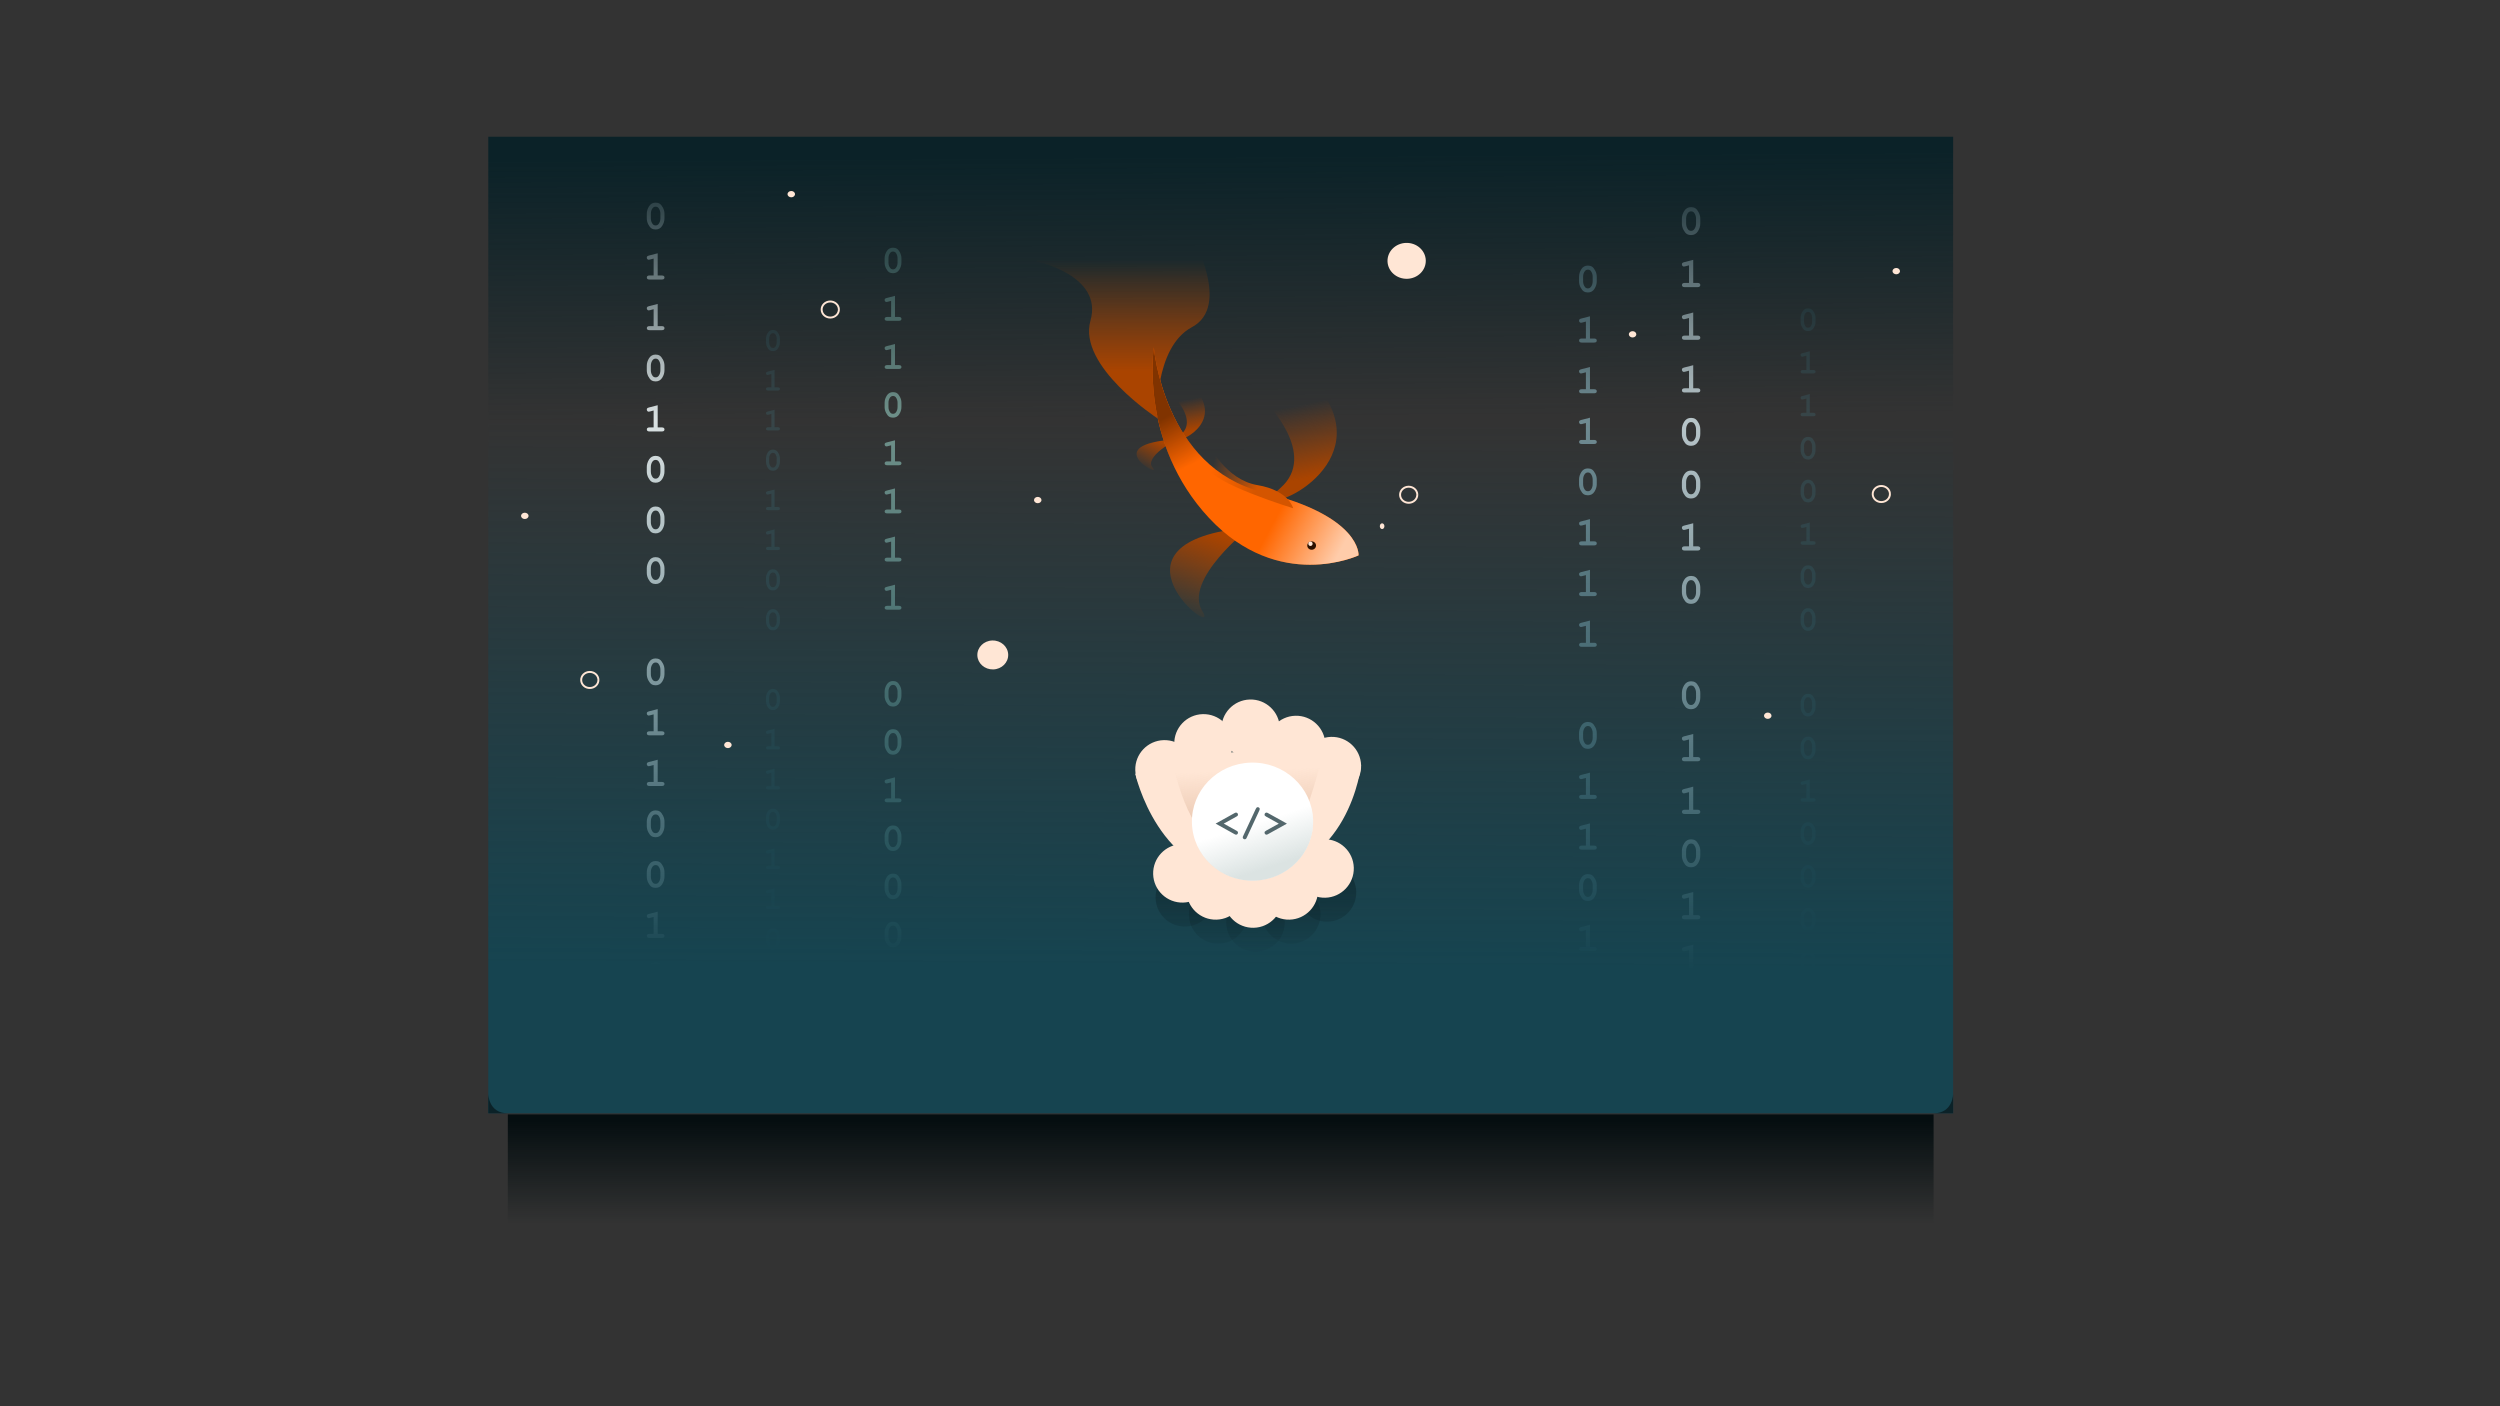 <svg id="eyd9qf63a5y91" xmlns="http://www.w3.org/2000/svg" xmlns:xlink="http://www.w3.org/1999/xlink" viewBox="0 0 338.667 190.5" shape-rendering="geometricPrecision" text-rendering="geometricPrecision"><rect x="0" y="0" width="338.667" height="190.5" fill="#333333" stroke="none"/><style><![CDATA[#eyd9qf63a5y93_to {animation: eyd9qf63a5y93_to__to 4000ms linear infinite normal forwards}@keyframes eyd9qf63a5y93_to__to { 0% {transform: translate(158.977px,86.742px)} 50% {transform: translate(158.977px,83.743px)} 100% {transform: translate(158.977px,86.742px)} }#eyd9qf63a5y938_to {animation: eyd9qf63a5y938_to__to 4000ms linear infinite normal forwards}@keyframes eyd9qf63a5y938_to__to { 0% {transform: translate(104.709px,89.357px)} 50% {transform: translate(104.709px,86.354px)} 100% {transform: translate(104.709px,89.357px)} }#eyd9qf63a5y956_to {animation: eyd9qf63a5y956_to__to 4000ms linear infinite normal forwards}@keyframes eyd9qf63a5y956_to__to { 0% {transform: translate(120.977px,87.463px)} 50% {transform: translate(120.977px,90.458px)} 100% {transform: translate(120.977px,87.463px)} }#eyd9qf63a5y974_to {animation: eyd9qf63a5y974_to__to 4000ms linear infinite normal forwards}@keyframes eyd9qf63a5y974_to__to { 0% {transform: translate(215.109px,92.713px)} 50% {transform: translate(215.109px,89.716px)} 100% {transform: translate(215.109px,92.713px)} }#eyd9qf63a5y992_to {animation: eyd9qf63a5y992_to__to 4000ms linear infinite normal forwards}@keyframes eyd9qf63a5y992_to__to { 0% {transform: translate(244.936px,89.689px)} 50% {transform: translate(244.936px,92.688px)} 100% {transform: translate(244.936px,89.689px)} }#eyd9qf63a5y9117_to {animation: eyd9qf63a5y9117_to__to 4000ms linear infinite normal forwards}@keyframes eyd9qf63a5y9117_to__to { 0% {transform: translate(162.193px,56.83px)} 50% {transform: translate(162.193px,59.835px)} 100% {transform: translate(162.193px,56.83px)} }#eyd9qf63a5y9133_to {animation: eyd9qf63a5y9133_to__to 4000ms linear infinite normal forwards}@keyframes eyd9qf63a5y9133_to__to { 0% {transform: translate(254.855px,66.924px)} 50% {transform: translate(254.855px,63.919px)} 100% {transform: translate(254.855px,66.924px)} }#eyd9qf63a5y9134_to {animation: eyd9qf63a5y9134_to__to 4000ms linear infinite normal forwards}@keyframes eyd9qf63a5y9134_to__to { 0% {transform: translate(134.488px,88.725px)} 50% {transform: translate(134.488px,85.72px)} 100% {transform: translate(134.488px,88.725px)} }#eyd9qf63a5y9141_to {animation: eyd9qf63a5y9141_to__to 4000ms linear infinite normal forwards}@keyframes eyd9qf63a5y9141_to__to { 0% {transform: translate(112.473px,41.93px)} 50% {transform: translate(112.473px,39.93px)} 100% {transform: translate(112.473px,41.93px)} }#eyd9qf63a5y9142_to {animation: eyd9qf63a5y9142_to__to 4000ms linear infinite normal forwards}@keyframes eyd9qf63a5y9142_to__to { 0% {transform: translate(79.898px,92.113px)} 50% {transform: translate(79.898px,90.109px)} 100% {transform: translate(79.898px,92.113px)} }#eyd9qf63a5y9143_to {animation: eyd9qf63a5y9143_to__to 4000ms linear infinite normal forwards}@keyframes eyd9qf63a5y9143_to__to { 0% {transform: translate(190.83px,67.021px)} 50% {transform: translate(190.83px,64.019px)} 100% {transform: translate(190.83px,67.021px)} }#eyd9qf63a5y9144_to {animation: eyd9qf63a5y9144_to__to 4000ms linear infinite normal forwards}@keyframes eyd9qf63a5y9144_to__to { 0% {transform: translate(190.553px,35.338px)} 50% {transform: translate(190.553px,32.334px)} 100% {transform: translate(190.553px,35.338px)} }#eyd9qf63a5y9145_to {animation: eyd9qf63a5y9145_to__to 4000ms linear infinite normal forwards}@keyframes eyd9qf63a5y9145_to__to { 0% {transform: translate(169.087px,111.844px)} 100% {transform: translate(169.087px,111.844px)} }]]></style><defs><linearGradient id="eyd9qf63a5y9111-fill" x1="161.434" y1="151.866" x2="161.434" y2="165.866" spreadMethod="pad" gradientUnits="userSpaceOnUse"><stop id="eyd9qf63a5y9111-fill-0" offset="0%" stop-color="rgb(5,14,16)"/><stop id="eyd9qf63a5y9111-fill-1" offset="100%" stop-color="rgba(5,14,16,0)"/></linearGradient><linearGradient id="eyd9qf63a5y9112-fill" x1="163.655" y1="131.003" x2="163.966" y2="57.259" spreadMethod="pad" gradientUnits="userSpaceOnUse"><stop id="eyd9qf63a5y9112-fill-0" offset="0%" stop-color="rgb(22,68,80)"/><stop id="eyd9qf63a5y9112-fill-1" offset="100%" stop-color="rgba(22,68,80,0)"/></linearGradient><linearGradient id="eyd9qf63a5y9116-fill" x1="95.851" y1="2.499" x2="96.071" y2="38.156" spreadMethod="pad" gradientUnits="userSpaceOnUse"><stop id="eyd9qf63a5y9116-fill-0" offset="0%" stop-color="rgb(11,34,40)"/><stop id="eyd9qf63a5y9116-fill-1" offset="100%" stop-color="rgba(11,34,40,0)"/></linearGradient><linearGradient id="eyd9qf63a5y9119-fill" x1="173.662" y1="66.255" x2="171.639" y2="56.528" spreadMethod="pad" gradientUnits="userSpaceOnUse"><stop id="eyd9qf63a5y9119-fill-0" offset="0%" stop-color="rgb(170,68,0)"/><stop id="eyd9qf63a5y9119-fill-1" offset="100%" stop-color="rgba(170,68,0,0)"/></linearGradient><linearGradient id="eyd9qf63a5y9120-fill" x1="163.266" y1="74.015" x2="158.998" y2="85.349" spreadMethod="pad" gradientUnits="userSpaceOnUse"><stop id="eyd9qf63a5y9120-fill-0" offset="0%" stop-color="rgb(170,68,0)"/><stop id="eyd9qf63a5y9120-fill-1" offset="100%" stop-color="rgba(170,68,0,0)"/></linearGradient><linearGradient id="eyd9qf63a5y9121-fill" x1="158.667" y1="59.643" x2="157.806" y2="55.506" spreadMethod="pad" gradientUnits="userSpaceOnUse"><stop id="eyd9qf63a5y9121-fill-0" offset="0%" stop-color="rgb(170,68,0)"/><stop id="eyd9qf63a5y9121-fill-1" offset="100%" stop-color="rgba(170,68,0,0)"/></linearGradient><linearGradient id="eyd9qf63a5y9122-fill" x1="155.142" y1="61.216" x2="152.999" y2="65.078" spreadMethod="pad" gradientUnits="userSpaceOnUse"><stop id="eyd9qf63a5y9122-fill-0" offset="0%" stop-color="rgb(170,68,0)"/><stop id="eyd9qf63a5y9122-fill-1" offset="100%" stop-color="rgba(170,68,0,0)"/></linearGradient><linearGradient id="eyd9qf63a5y9123-fill" x1="151.872" y1="51.614" x2="151.872" y2="36.427" spreadMethod="pad" gradientUnits="userSpaceOnUse"><stop id="eyd9qf63a5y9123-fill-0" offset="0%" stop-color="rgb(170,68,0)"/><stop id="eyd9qf63a5y9123-fill-1" offset="100%" stop-color="rgba(170,68,0,0)"/></linearGradient><linearGradient id="eyd9qf63a5y9125-fill" x1="179.216" y1="75.718" x2="170.54" y2="71.087" spreadMethod="pad" gradientUnits="userSpaceOnUse"><stop id="eyd9qf63a5y9125-fill-0" offset="0%" stop-color="rgb(255,204,170)"/><stop id="eyd9qf63a5y9125-fill-1" offset="100%" stop-color="rgba(255,204,170,0)"/></linearGradient><linearGradient id="eyd9qf63a5y9126-fill" x1="155.614" y1="57.667" x2="159.025" y2="64.16" spreadMethod="pad" gradientUnits="userSpaceOnUse"><stop id="eyd9qf63a5y9126-fill-0" offset="0%" stop-color="rgb(128,51,0)"/><stop id="eyd9qf63a5y9126-fill-1" offset="100%" stop-color="rgba(128,51,0,0)"/></linearGradient><linearGradient id="eyd9qf63a5y9129-fill" x1="167.664" y1="68.067" x2="161.281" y2="66.251" spreadMethod="pad" gradientUnits="userSpaceOnUse"><stop id="eyd9qf63a5y9129-fill-0" offset="0%" stop-color="rgb(212,85,0)"/><stop id="eyd9qf63a5y9129-fill-1" offset="100%" stop-color="rgba(212,85,0,0)"/></linearGradient><linearGradient id="eyd9qf63a5y9147-fill" x1="169.425" y1="109.226" x2="169.48" y2="129.421" spreadMethod="pad" gradientUnits="userSpaceOnUse"><stop id="eyd9qf63a5y9147-fill-0" offset="0%" stop-color="rgb(11,34,40)"/><stop id="eyd9qf63a5y9147-fill-1" offset="100%" stop-color="rgba(11,34,40,0)"/></linearGradient><linearGradient id="eyd9qf63a5y9148-fill" x1="169.425" y1="109.226" x2="169.48" y2="129.421" spreadMethod="pad" gradientUnits="userSpaceOnUse"><stop id="eyd9qf63a5y9148-fill-0" offset="0%" stop-color="rgb(11,34,40)"/><stop id="eyd9qf63a5y9148-fill-1" offset="100%" stop-color="rgba(11,34,40,0)"/></linearGradient><linearGradient id="eyd9qf63a5y9149-fill" x1="169.425" y1="109.226" x2="169.48" y2="129.421" spreadMethod="pad" gradientUnits="userSpaceOnUse"><stop id="eyd9qf63a5y9149-fill-0" offset="0%" stop-color="rgb(11,34,40)"/><stop id="eyd9qf63a5y9149-fill-1" offset="100%" stop-color="rgba(11,34,40,0)"/></linearGradient><linearGradient id="eyd9qf63a5y9150-fill" x1="169.425" y1="109.226" x2="169.48" y2="129.421" spreadMethod="pad" gradientUnits="userSpaceOnUse"><stop id="eyd9qf63a5y9150-fill-0" offset="0%" stop-color="rgb(11,34,40)"/><stop id="eyd9qf63a5y9150-fill-1" offset="100%" stop-color="rgba(11,34,40,0)"/></linearGradient><linearGradient id="eyd9qf63a5y9151-fill" x1="169.425" y1="109.226" x2="169.48" y2="129.421" spreadMethod="pad" gradientUnits="userSpaceOnUse"><stop id="eyd9qf63a5y9151-fill-0" offset="0%" stop-color="rgb(11,34,40)"/><stop id="eyd9qf63a5y9151-fill-1" offset="100%" stop-color="rgba(11,34,40,0)"/></linearGradient><linearGradient id="eyd9qf63a5y9163-fill" x1="169.241" y1="111.344" x2="168.936" y2="103.669" spreadMethod="pad" gradientUnits="userSpaceOnUse"><stop id="eyd9qf63a5y9163-fill-0" offset="0%" stop-color="rgb(233,198,175)"/><stop id="eyd9qf63a5y9163-fill-1" offset="100%" stop-color="rgba(233,198,175,0)"/></linearGradient><linearGradient id="eyd9qf63a5y9165-fill" x1="173.538" y1="116.199" x2="171.593" y2="110.207" spreadMethod="pad" gradientUnits="userSpaceOnUse"><stop id="eyd9qf63a5y9165-fill-0" offset="0%" stop-color="rgb(219,227,226)"/><stop id="eyd9qf63a5y9165-fill-1" offset="100%" stop-color="rgba(219,227,226,0)"/></linearGradient></defs><g id="eyd9qf63a5y92"><g id="eyd9qf63a5y93_to" transform="translate(158.977,86.742)"><g id="eyd9qf63a5y93" transform="translate(-158.977,-86.742)"><g id="eyd9qf63a5y94"><path id="eyd9qf63a5y95" d="M90.014,28.967L90.014,29.57Q90.014,30.106,89.703,30.596Q89.395,31.087,88.818,31.087Q88.486,31.087,88.256,30.942Q88.028,30.795,87.821,30.403Q87.618,30.009,87.618,29.57L87.618,28.967Q87.618,28.433,87.926,27.943Q88.234,27.45,88.81,27.45Q89.14,27.45,89.368,27.595Q89.598,27.739,89.805,28.133Q90.014,28.525,90.014,28.967ZM89.462,28.967Q89.462,28.519,89.212,28.184Q89.07,27.999,88.813,27.999Q88.564,27.999,88.406,28.203Q88.167,28.511,88.167,28.967L88.167,29.57Q88.167,30.02,88.419,30.352Q88.559,30.537,88.818,30.537Q89.065,30.537,89.223,30.334Q89.462,30.025,89.462,29.57Z" fill="rgb(219,226,227)" stroke="none" stroke-width="0.274"/><path id="eyd9qf63a5y96" d="M89.095,34.311L89.095,37.318L89.649,37.318Q89.848,37.318,89.931,37.395Q90.016,37.47,90.016,37.594Q90.016,37.714,89.931,37.792Q89.848,37.867,89.649,37.867L87.99,37.867Q87.792,37.867,87.706,37.792Q87.623,37.714,87.623,37.591Q87.623,37.47,87.706,37.395Q87.792,37.318,87.99,37.318L88.545,37.318L88.545,35.026L88.055,35.155Q87.937,35.187,87.878,35.187Q87.773,35.187,87.696,35.104Q87.62,35.021,87.62,34.9Q87.62,34.79,87.677,34.729Q87.733,34.664,87.913,34.616Z" fill="rgb(219,226,227)" stroke="none" stroke-width="0.274"/><path id="eyd9qf63a5y97" d="M89.095,41.172L89.095,44.179L89.649,44.179Q89.848,44.179,89.931,44.256Q90.016,44.331,90.016,44.455Q90.016,44.575,89.931,44.653Q89.848,44.728,89.649,44.728L87.99,44.728Q87.792,44.728,87.706,44.653Q87.623,44.575,87.623,44.452Q87.623,44.331,87.706,44.256Q87.792,44.179,87.99,44.179L88.545,44.179L88.545,41.887L88.055,42.016Q87.937,42.048,87.878,42.048Q87.773,42.048,87.696,41.965Q87.62,41.882,87.62,41.761Q87.62,41.651,87.677,41.59Q87.733,41.525,87.913,41.477Z" fill="rgb(219,226,227)" stroke="none" stroke-width="0.274"/><path id="eyd9qf63a5y98" d="M90.014,49.549L90.014,50.152Q90.014,50.688,89.703,51.179Q89.395,51.669,88.818,51.669Q88.486,51.669,88.256,51.525Q88.028,51.377,87.821,50.986Q87.618,50.592,87.618,50.152L87.618,49.549Q87.618,49.016,87.926,48.526Q88.234,48.033,88.81,48.033Q89.14,48.033,89.368,48.177Q89.598,48.322,89.805,48.716Q90.014,49.107,90.014,49.549ZM89.462,49.549Q89.462,49.102,89.212,48.767Q89.07,48.582,88.813,48.582Q88.564,48.582,88.406,48.786Q88.167,49.094,88.167,49.549L88.167,50.152Q88.167,50.603,88.419,50.935Q88.559,51.12,88.818,51.12Q89.065,51.12,89.223,50.916Q89.462,50.608,89.462,50.152Z" fill="rgb(219,226,227)" stroke="none" stroke-width="0.274"/><path id="eyd9qf63a5y99" d="M89.095,54.893L89.095,57.9L89.649,57.9Q89.848,57.9,89.931,57.978Q90.016,58.053,90.016,58.176Q90.016,58.297,89.931,58.375Q89.848,58.45,89.649,58.45L87.99,58.45Q87.792,58.45,87.706,58.375Q87.623,58.297,87.623,58.174Q87.623,58.053,87.706,57.978Q87.792,57.9,87.99,57.9L88.545,57.9L88.545,55.609L88.055,55.738Q87.937,55.77,87.878,55.77Q87.773,55.77,87.696,55.687Q87.62,55.604,87.62,55.483Q87.62,55.373,87.677,55.312Q87.733,55.247,87.913,55.199Z" fill="rgb(219,226,227)" stroke="none" stroke-width="0.274"/><path id="eyd9qf63a5y910" d="M90.014,63.271L90.014,63.874Q90.014,64.41,89.703,64.901Q89.395,65.391,88.818,65.391Q88.486,65.391,88.256,65.246Q88.028,65.099,87.821,64.708Q87.618,64.314,87.618,63.874L87.618,63.271Q87.618,62.738,87.926,62.247Q88.234,61.754,88.81,61.754Q89.14,61.754,89.368,61.899Q89.598,62.044,89.805,62.438Q90.014,62.829,90.014,63.271ZM89.462,63.271Q89.462,62.824,89.212,62.489Q89.07,62.304,88.813,62.304Q88.564,62.304,88.406,62.507Q88.167,62.816,88.167,63.271L88.167,63.874Q88.167,64.324,88.419,64.657Q88.559,64.842,88.818,64.842Q89.065,64.842,89.223,64.638Q89.462,64.33,89.462,63.874Z" fill="rgb(219,226,227)" stroke="none" stroke-width="0.274"/><path id="eyd9qf63a5y911" d="M90.014,70.132L90.014,70.735Q90.014,71.271,89.703,71.762Q89.395,72.252,88.818,72.252Q88.486,72.252,88.256,72.107Q88.028,71.96,87.821,71.569Q87.618,71.175,87.618,70.735L87.618,70.132Q87.618,69.599,87.926,69.108Q88.234,68.615,88.81,68.615Q89.14,68.615,89.368,68.76Q89.598,68.905,89.805,69.299Q90.014,69.69,90.014,70.132ZM89.462,70.132Q89.462,69.685,89.212,69.35Q89.07,69.165,88.813,69.165Q88.564,69.165,88.406,69.368Q88.167,69.677,88.167,70.132L88.167,70.735Q88.167,71.185,88.419,71.518Q88.559,71.703,88.818,71.703Q89.065,71.703,89.223,71.499Q89.462,71.191,89.462,70.735Z" fill="rgb(219,226,227)" stroke="none" stroke-width="0.274"/><path id="eyd9qf63a5y912" d="M90.014,76.993L90.014,77.596Q90.014,78.132,89.703,78.622Q89.395,79.113,88.818,79.113Q88.486,79.113,88.256,78.968Q88.028,78.821,87.821,78.43Q87.618,78.036,87.618,77.596L87.618,76.993Q87.618,76.46,87.926,75.969Q88.234,75.476,88.81,75.476Q89.14,75.476,89.368,75.621Q89.598,75.766,89.805,76.16Q90.014,76.551,90.014,76.993ZM89.462,76.993Q89.462,76.545,89.212,76.21Q89.07,76.026,88.813,76.026Q88.564,76.026,88.406,76.229Q88.167,76.537,88.167,76.993L88.167,77.596Q88.167,78.046,88.419,78.379Q88.559,78.564,88.818,78.564Q89.065,78.564,89.223,78.36Q89.462,78.052,89.462,77.596Z" fill="rgb(219,226,227)" stroke="none" stroke-width="0.274"/><path id="eyd9qf63a5y913" d="M90.014,90.715L90.014,91.318Q90.014,91.854,89.703,92.344Q89.395,92.835,88.818,92.835Q88.486,92.835,88.256,92.69Q88.028,92.543,87.821,92.151Q87.618,91.757,87.618,91.318L87.618,90.715Q87.618,90.181,87.926,89.691Q88.234,89.198,88.81,89.198Q89.14,89.198,89.368,89.343Q89.598,89.487,89.805,89.881Q90.014,90.273,90.014,90.715ZM89.462,90.715Q89.462,90.267,89.212,89.932Q89.07,89.747,88.813,89.747Q88.564,89.747,88.406,89.951Q88.167,90.259,88.167,90.715L88.167,91.318Q88.167,91.768,88.419,92.1Q88.559,92.285,88.818,92.285Q89.065,92.285,89.223,92.082Q89.462,91.773,89.462,91.318Z" fill="rgb(219,226,227)" stroke="none" stroke-width="0.274"/><path id="eyd9qf63a5y914" d="M89.095,96.059L89.095,99.066L89.649,99.066Q89.848,99.066,89.931,99.144Q90.016,99.219,90.016,99.342Q90.016,99.462,89.931,99.54Q89.848,99.615,89.649,99.615L87.99,99.615Q87.792,99.615,87.706,99.54Q87.623,99.462,87.623,99.339Q87.623,99.219,87.706,99.144Q87.792,99.066,87.99,99.066L88.545,99.066L88.545,96.774L88.055,96.903Q87.937,96.935,87.878,96.935Q87.773,96.935,87.696,96.852Q87.62,96.769,87.62,96.648Q87.62,96.539,87.677,96.477Q87.733,96.413,87.913,96.364Z" fill="rgb(219,226,227)" stroke="none" stroke-width="0.274"/><path id="eyd9qf63a5y915" d="M89.095,102.92L89.095,105.927L89.649,105.927Q89.848,105.927,89.931,106.004Q90.016,106.079,90.016,106.203Q90.016,106.323,89.931,106.401Q89.848,106.476,89.649,106.476L87.99,106.476Q87.792,106.476,87.706,106.401Q87.623,106.323,87.623,106.2Q87.623,106.079,87.706,106.004Q87.792,105.927,87.99,105.927L88.545,105.927L88.545,103.635L88.055,103.764Q87.937,103.796,87.878,103.796Q87.773,103.796,87.696,103.713Q87.62,103.63,87.62,103.509Q87.62,103.399,87.677,103.338Q87.733,103.273,87.913,103.225Z" fill="rgb(219,226,227)" stroke="none" stroke-width="0.274"/><path id="eyd9qf63a5y916" d="M90.014,111.297L90.014,111.9Q90.014,112.436,89.703,112.927Q89.395,113.417,88.818,113.417Q88.486,113.417,88.256,113.273Q88.028,113.125,87.821,112.734Q87.618,112.34,87.618,111.9L87.618,111.297Q87.618,110.764,87.926,110.274Q88.234,109.781,88.81,109.781Q89.14,109.781,89.368,109.925Q89.598,110.07,89.805,110.464Q90.014,110.855,90.014,111.297ZM89.462,111.297Q89.462,110.85,89.212,110.515Q89.07,110.33,88.813,110.33Q88.564,110.33,88.406,110.534Q88.167,110.842,88.167,111.297L88.167,111.9Q88.167,112.351,88.419,112.683Q88.559,112.868,88.818,112.868Q89.065,112.868,89.223,112.664Q89.462,112.356,89.462,111.9Z" fill="rgb(219,226,227)" stroke="none" stroke-width="0.274"/><path id="eyd9qf63a5y917" d="M90.014,118.158L90.014,118.761Q90.014,119.297,89.703,119.788Q89.395,120.278,88.818,120.278Q88.486,120.278,88.256,120.134Q88.028,119.986,87.821,119.595Q87.618,119.201,87.618,118.761L87.618,118.158Q87.618,117.625,87.926,117.135Q88.234,116.641,88.81,116.641Q89.14,116.641,89.368,116.786Q89.598,116.931,89.805,117.325Q90.014,117.716,90.014,118.158ZM89.462,118.158Q89.462,117.711,89.212,117.376Q89.07,117.191,88.813,117.191Q88.564,117.191,88.406,117.395Q88.167,117.703,88.167,118.158L88.167,118.761Q88.167,119.212,88.419,119.544Q88.559,119.729,88.818,119.729Q89.065,119.729,89.223,119.525Q89.462,119.217,89.462,118.761Z" fill="rgb(219,226,227)" stroke="none" stroke-width="0.274"/><path id="eyd9qf63a5y918" d="M89.095,123.502L89.095,126.509L89.649,126.509Q89.848,126.509,89.931,126.587Q90.016,126.662,90.016,126.785Q90.016,126.906,89.931,126.984Q89.848,127.059,89.649,127.059L87.99,127.059Q87.792,127.059,87.706,126.984Q87.623,126.906,87.623,126.783Q87.623,126.662,87.706,126.587Q87.792,126.509,87.99,126.509L88.545,126.509L88.545,124.218L88.055,124.347Q87.937,124.379,87.878,124.379Q87.773,124.379,87.696,124.296Q87.62,124.213,87.62,124.092Q87.62,123.982,87.677,123.92Q87.733,123.856,87.913,123.808Z" fill="rgb(219,226,227)" stroke="none" stroke-width="0.274"/><path id="eyd9qf63a5y919" d="M90.014,131.88L90.014,132.483Q90.014,133.019,89.703,133.51Q89.395,134,88.818,134Q88.486,134,88.256,133.855Q88.028,133.708,87.821,133.317Q87.618,132.923,87.618,132.483L87.618,131.88Q87.618,131.347,87.926,130.856Q88.234,130.363,88.81,130.363Q89.14,130.363,89.368,130.508Q89.598,130.653,89.805,131.047Q90.014,131.438,90.014,131.88ZM89.462,131.88Q89.462,131.433,89.212,131.098Q89.07,130.913,88.813,130.913Q88.564,130.913,88.406,131.116Q88.167,131.425,88.167,131.88L88.167,132.483Q88.167,132.933,88.419,133.266Q88.559,133.451,88.818,133.451Q89.065,133.451,89.223,133.247Q89.462,132.939,89.462,132.483Z" fill="rgb(219,226,227)" stroke="none" stroke-width="0.274"/><path id="eyd9qf63a5y920" d="M89.095,137.224L89.095,140.231L89.649,140.231Q89.848,140.231,89.931,140.309Q90.016,140.384,90.016,140.507Q90.016,140.628,89.931,140.706Q89.848,140.781,89.649,140.781L87.99,140.781Q87.792,140.781,87.706,140.706Q87.623,140.628,87.623,140.505Q87.623,140.384,87.706,140.309Q87.792,140.231,87.99,140.231L88.545,140.231L88.545,137.94L88.055,138.068Q87.937,138.101,87.878,138.101Q87.773,138.101,87.696,138.017Q87.62,137.934,87.62,137.814Q87.62,137.704,87.677,137.642Q87.733,137.578,87.913,137.53Z" fill="rgb(219,226,227)" stroke="none" stroke-width="0.274"/></g><g id="eyd9qf63a5y921"><path id="eyd9qf63a5y922" d="M230.333,29.638L230.333,30.266Q230.333,30.823,230.009,31.333Q229.689,31.843,229.089,31.843Q228.744,31.843,228.504,31.693Q228.267,31.54,228.052,31.133Q227.84,30.723,227.84,30.266L227.84,29.638Q227.84,29.083,228.161,28.573Q228.481,28.06,229.081,28.06Q229.424,28.06,229.661,28.211Q229.9,28.361,230.115,28.771Q230.333,29.178,230.333,29.638ZM229.758,29.638Q229.758,29.173,229.499,28.824Q229.351,28.632,229.084,28.632Q228.824,28.632,228.66,28.844Q228.412,29.164,228.412,29.638L228.412,30.266Q228.412,30.734,228.674,31.08Q228.819,31.272,229.089,31.272Q229.346,31.272,229.51,31.06Q229.758,30.739,229.758,30.266Z" fill="rgb(183,196,200)" stroke="none" stroke-width="0.285"/><path id="eyd9qf63a5y923" d="M229.376,35.197L229.376,38.325L229.953,38.325Q230.16,38.325,230.246,38.406Q230.335,38.484,230.335,38.612Q230.335,38.738,230.246,38.819Q230.16,38.897,229.953,38.897L228.228,38.897Q228.021,38.897,227.932,38.819Q227.846,38.738,227.846,38.61Q227.846,38.484,227.932,38.406Q228.021,38.325,228.228,38.325L228.805,38.325L228.805,35.942L228.295,36.075Q228.172,36.109,228.111,36.109Q228.002,36.109,227.921,36.022Q227.843,35.936,227.843,35.811Q227.843,35.696,227.901,35.632Q227.96,35.565,228.147,35.515Z" fill="rgb(183,196,200)" stroke="none" stroke-width="0.285"/><path id="eyd9qf63a5y924" d="M229.376,42.334L229.376,45.462L229.953,45.462Q230.16,45.462,230.246,45.543Q230.335,45.621,230.335,45.749Q230.335,45.875,230.246,45.956Q230.16,46.034,229.953,46.034L228.228,46.034Q228.021,46.034,227.932,45.956Q227.846,45.875,227.846,45.746Q227.846,45.621,227.932,45.543Q228.021,45.462,228.228,45.462L228.805,45.462L228.805,43.078L228.295,43.212Q228.172,43.246,228.111,43.246Q228.002,43.246,227.921,43.159Q227.843,43.073,227.843,42.947Q227.843,42.833,227.901,42.769Q227.96,42.702,228.147,42.652Z" fill="rgb(183,196,200)" stroke="none" stroke-width="0.285"/><path id="eyd9qf63a5y925" d="M229.376,49.471L229.376,52.599L229.953,52.599Q230.16,52.599,230.246,52.68Q230.335,52.758,230.335,52.886Q230.335,53.012,230.246,53.092Q230.16,53.17,229.953,53.17L228.228,53.17Q228.021,53.17,227.932,53.092Q227.846,53.012,227.846,52.883Q227.846,52.758,227.932,52.68Q228.021,52.599,228.228,52.599L228.805,52.599L228.805,50.215L228.295,50.349Q228.172,50.383,228.111,50.383Q228.002,50.383,227.921,50.296Q227.843,50.21,227.843,50.084Q227.843,49.97,227.901,49.906Q227.96,49.839,228.147,49.789Z" fill="rgb(183,196,200)" stroke="none" stroke-width="0.285"/><path id="eyd9qf63a5y926" d="M230.333,58.186L230.333,58.813Q230.333,59.371,230.009,59.881Q229.689,60.391,229.089,60.391Q228.744,60.391,228.504,60.24Q228.267,60.087,228.052,59.68Q227.84,59.27,227.84,58.813L227.84,58.186Q227.84,57.631,228.161,57.121Q228.481,56.608,229.081,56.608Q229.424,56.608,229.661,56.758Q229.9,56.909,230.115,57.319Q230.333,57.726,230.333,58.186ZM229.758,58.186Q229.758,57.72,229.499,57.372Q229.351,57.179,229.084,57.179Q228.824,57.179,228.66,57.391Q228.412,57.712,228.412,58.186L228.412,58.813Q228.412,59.281,228.674,59.627Q228.819,59.819,229.089,59.819Q229.346,59.819,229.51,59.608Q229.758,59.287,229.758,58.813Z" fill="rgb(183,196,200)" stroke="none" stroke-width="0.285"/><path id="eyd9qf63a5y927" d="M230.333,65.323L230.333,65.95Q230.333,66.507,230.009,67.018Q229.689,67.528,229.089,67.528Q228.744,67.528,228.504,67.377Q228.267,67.224,228.052,66.817Q227.84,66.407,227.84,65.95L227.84,65.323Q227.84,64.768,228.161,64.258Q228.481,63.745,229.081,63.745Q229.424,63.745,229.661,63.895Q229.9,64.046,230.115,64.456Q230.333,64.863,230.333,65.323ZM229.758,65.323Q229.758,64.857,229.499,64.509Q229.351,64.316,229.084,64.316Q228.824,64.316,228.66,64.528Q228.412,64.849,228.412,65.323L228.412,65.95Q228.412,66.418,228.674,66.764Q228.819,66.956,229.089,66.956Q229.346,66.956,229.51,66.744Q229.758,66.424,229.758,65.95Z" fill="rgb(183,196,200)" stroke="none" stroke-width="0.285"/><path id="eyd9qf63a5y928" d="M229.376,70.882L229.376,74.01L229.953,74.01Q230.16,74.01,230.246,74.09Q230.335,74.168,230.335,74.297Q230.335,74.422,230.246,74.503Q230.16,74.581,229.953,74.581L228.228,74.581Q228.021,74.581,227.932,74.503Q227.846,74.422,227.846,74.294Q227.846,74.168,227.932,74.09Q228.021,74.01,228.228,74.01L228.805,74.01L228.805,71.626L228.295,71.76Q228.172,71.793,228.111,71.793Q228.002,71.793,227.921,71.707Q227.843,71.62,227.843,71.495Q227.843,71.381,227.901,71.317Q227.96,71.25,228.147,71.199Z" fill="rgb(183,196,200)" stroke="none" stroke-width="0.285"/><path id="eyd9qf63a5y929" d="M230.333,79.596L230.333,80.224Q230.333,80.781,230.009,81.291Q229.689,81.802,229.089,81.802Q228.744,81.802,228.504,81.651Q228.267,81.498,228.052,81.091Q227.84,80.681,227.84,80.224L227.84,79.596Q227.84,79.042,228.161,78.531Q228.481,78.019,229.081,78.019Q229.424,78.019,229.661,78.169Q229.9,78.32,230.115,78.729Q230.333,79.136,230.333,79.596ZM229.758,79.596Q229.758,79.131,229.499,78.782Q229.351,78.59,229.084,78.59Q228.824,78.59,228.66,78.802Q228.412,79.122,228.412,79.596L228.412,80.224Q228.412,80.692,228.674,81.038Q228.819,81.23,229.089,81.23Q229.346,81.23,229.51,81.018Q229.758,80.698,229.758,80.224Z" fill="rgb(183,196,200)" stroke="none" stroke-width="0.285"/><path id="eyd9qf63a5y930" d="M230.333,93.87L230.333,94.497Q230.333,95.055,230.009,95.565Q229.689,96.075,229.089,96.075Q228.744,96.075,228.504,95.925Q228.267,95.772,228.052,95.364Q227.84,94.955,227.84,94.497L227.84,93.87Q227.84,93.315,228.161,92.805Q228.481,92.292,229.081,92.292Q229.424,92.292,229.661,92.443Q229.9,92.593,230.115,93.003Q230.333,93.41,230.333,93.87ZM229.758,93.87Q229.758,93.405,229.499,93.056Q229.351,92.864,229.084,92.864Q228.824,92.864,228.66,93.076Q228.412,93.396,228.412,93.87L228.412,94.497Q228.412,94.966,228.674,95.312Q228.819,95.504,229.089,95.504Q229.346,95.504,229.51,95.292Q229.758,94.971,229.758,94.497Z" fill="rgb(183,196,200)" stroke="none" stroke-width="0.285"/><path id="eyd9qf63a5y931" d="M229.376,99.429L229.376,102.557L229.953,102.557Q230.16,102.557,230.246,102.638Q230.335,102.716,230.335,102.844Q230.335,102.97,230.246,103.051Q230.16,103.129,229.953,103.129L228.228,103.129Q228.021,103.129,227.932,103.051Q227.846,102.97,227.846,102.841Q227.846,102.716,227.932,102.638Q228.021,102.557,228.228,102.557L228.805,102.557L228.805,100.174L228.295,100.307Q228.172,100.341,228.111,100.341Q228.002,100.341,227.921,100.254Q227.843,100.168,227.843,100.043Q227.843,99.928,227.901,99.864Q227.96,99.797,228.147,99.747Z" fill="rgb(183,196,200)" stroke="none" stroke-width="0.285"/><path id="eyd9qf63a5y932" d="M229.376,106.566L229.376,109.694L229.953,109.694Q230.16,109.694,230.246,109.775Q230.335,109.853,230.335,109.981Q230.335,110.107,230.246,110.187Q230.16,110.266,229.953,110.266L228.228,110.266Q228.021,110.266,227.932,110.187Q227.846,110.107,227.846,109.978Q227.846,109.853,227.932,109.775Q228.021,109.694,228.228,109.694L228.805,109.694L228.805,107.31L228.295,107.444Q228.172,107.478,228.111,107.478Q228.002,107.478,227.921,107.391Q227.843,107.305,227.843,107.179Q227.843,107.065,227.901,107.001Q227.96,106.934,228.147,106.884Z" fill="rgb(183,196,200)" stroke="none" stroke-width="0.285"/><path id="eyd9qf63a5y933" d="M230.333,115.281L230.333,115.908Q230.333,116.466,230.009,116.976Q229.689,117.486,229.089,117.486Q228.744,117.486,228.504,117.335Q228.267,117.182,228.052,116.775Q227.84,116.365,227.84,115.908L227.84,115.281Q227.84,114.726,228.161,114.216Q228.481,113.703,229.081,113.703Q229.424,113.703,229.661,113.853Q229.9,114.004,230.115,114.414Q230.333,114.821,230.333,115.281ZM229.758,115.281Q229.758,114.815,229.499,114.467Q229.351,114.274,229.084,114.274Q228.824,114.274,228.66,114.486Q228.412,114.807,228.412,115.281L228.412,115.908Q228.412,116.376,228.674,116.722Q228.819,116.915,229.089,116.915Q229.346,116.915,229.51,116.703Q229.758,116.382,229.758,115.908Z" fill="rgb(183,196,200)" stroke="none" stroke-width="0.285"/><path id="eyd9qf63a5y934" d="M229.376,120.84L229.376,123.968L229.953,123.968Q230.16,123.968,230.246,124.049Q230.335,124.127,230.335,124.255Q230.335,124.38,230.246,124.461Q230.16,124.539,229.953,124.539L228.228,124.539Q228.021,124.539,227.932,124.461Q227.846,124.38,227.846,124.252Q227.846,124.127,227.932,124.049Q228.021,123.968,228.228,123.968L228.805,123.968L228.805,121.584L228.295,121.718Q228.172,121.751,228.111,121.751Q228.002,121.751,227.921,121.665Q227.843,121.579,227.843,121.453Q227.843,121.339,227.901,121.275Q227.96,121.208,228.147,121.158Z" fill="rgb(183,196,200)" stroke="none" stroke-width="0.285"/><path id="eyd9qf63a5y935" d="M229.376,127.977L229.376,131.105L229.953,131.105Q230.16,131.105,230.246,131.185Q230.335,131.264,230.335,131.392Q230.335,131.517,230.246,131.598Q230.16,131.676,229.953,131.676L228.228,131.676Q228.021,131.676,227.932,131.598Q227.846,131.517,227.846,131.389Q227.846,131.264,227.932,131.185Q228.021,131.105,228.228,131.105L228.805,131.105L228.805,128.721L228.295,128.855Q228.172,128.888,228.111,128.888Q228.002,128.888,227.921,128.802Q227.843,128.716,227.843,128.59Q227.843,128.476,227.901,128.412Q227.96,128.345,228.147,128.295Z" fill="rgb(183,196,200)" stroke="none" stroke-width="0.285"/><path id="eyd9qf63a5y936" d="M230.333,136.692L230.333,137.319Q230.333,137.876,230.009,138.387Q229.689,138.897,229.089,138.897Q228.744,138.897,228.504,138.746Q228.267,138.593,228.052,138.186Q227.84,137.776,227.84,137.319L227.84,136.692Q227.84,136.137,228.161,135.627Q228.481,135.114,229.081,135.114Q229.424,135.114,229.661,135.264Q229.9,135.415,230.115,135.824Q230.333,136.232,230.333,136.692ZM229.758,136.692Q229.758,136.226,229.499,135.877Q229.351,135.685,229.084,135.685Q228.824,135.685,228.66,135.897Q228.412,136.218,228.412,136.692L228.412,137.319Q228.412,137.787,228.674,138.133Q228.819,138.325,229.089,138.325Q229.346,138.325,229.51,138.113Q229.758,137.793,229.758,137.319Z" fill="rgb(183,196,200)" stroke="none" stroke-width="0.285"/><path id="eyd9qf63a5y937" d="M230.333,143.828L230.333,144.456Q230.333,145.013,230.009,145.523Q229.689,146.034,229.089,146.034Q228.744,146.034,228.504,145.883Q228.267,145.73,228.052,145.323Q227.84,144.913,227.84,144.456L227.84,143.828Q227.84,143.274,228.161,142.763Q228.481,142.25,229.081,142.25Q229.424,142.25,229.661,142.401Q229.9,142.552,230.115,142.961Q230.333,143.368,230.333,143.828ZM229.758,143.828Q229.758,143.363,229.499,143.014Q229.351,142.822,229.084,142.822Q228.824,142.822,228.66,143.034Q228.412,143.354,228.412,143.828L228.412,144.456Q228.412,144.924,228.674,145.27Q228.819,145.462,229.089,145.462Q229.346,145.462,229.51,145.25Q229.758,144.93,229.758,144.456Z" fill="rgb(183,196,200)" stroke="none" stroke-width="0.285"/></g></g></g><g id="eyd9qf63a5y938_to" transform="translate(104.709,89.357)"><g id="eyd9qf63a5y938" transform="translate(-104.709,-89.357)"><g id="eyd9qf63a5y939"><path id="eyd9qf63a5y940" d="M105.652,45.896L105.652,46.371Q105.652,46.793,105.407,47.179Q105.164,47.566,104.71,47.566Q104.449,47.566,104.267,47.452Q104.088,47.336,103.925,47.027Q103.765,46.717,103.765,46.371L103.765,45.896Q103.765,45.476,104.007,45.09Q104.25,44.702,104.704,44.702Q104.964,44.702,105.143,44.816Q105.324,44.93,105.487,45.24Q105.652,45.548,105.652,45.896ZM105.217,45.896Q105.217,45.544,105.021,45.28Q104.909,45.134,104.706,45.134Q104.51,45.134,104.385,45.295Q104.197,45.537,104.197,45.896L104.197,46.371Q104.197,46.726,104.396,46.987Q104.506,47.133,104.71,47.133Q104.904,47.133,105.029,46.973Q105.217,46.73,105.217,46.371Z" fill="rgb(55,69,72)" stroke="none" stroke-width="0.216"/><path id="eyd9qf63a5y941" d="M104.928,50.105L104.928,52.473L105.365,52.473Q105.521,52.473,105.586,52.534Q105.654,52.593,105.654,52.69Q105.654,52.785,105.586,52.846Q105.521,52.905,105.365,52.905L104.058,52.905Q103.902,52.905,103.834,52.846Q103.769,52.785,103.769,52.688Q103.769,52.593,103.834,52.534Q103.902,52.473,104.058,52.473L104.495,52.473L104.495,50.668L104.109,50.769Q104.016,50.795,103.969,50.795Q103.887,50.795,103.826,50.729Q103.767,50.664,103.767,50.569Q103.767,50.482,103.811,50.434Q103.855,50.383,103.997,50.345Z" fill="rgb(55,69,72)" stroke="none" stroke-width="0.216"/><path id="eyd9qf63a5y942" d="M104.928,55.507L104.928,57.875L105.365,57.875Q105.521,57.875,105.586,57.937Q105.654,57.996,105.654,58.093Q105.654,58.188,105.586,58.249Q105.521,58.308,105.365,58.308L104.058,58.308Q103.902,58.308,103.834,58.249Q103.769,58.188,103.769,58.091Q103.769,57.996,103.834,57.937Q103.902,57.875,104.058,57.875L104.495,57.875L104.495,56.071L104.109,56.172Q104.016,56.198,103.969,56.198Q103.887,56.198,103.826,56.132Q103.767,56.067,103.767,55.972Q103.767,55.885,103.811,55.837Q103.855,55.786,103.997,55.748Z" fill="rgb(55,69,72)" stroke="none" stroke-width="0.216"/><path id="eyd9qf63a5y943" d="M105.652,62.105L105.652,62.58Q105.652,63.002,105.407,63.388Q105.164,63.774,104.71,63.774Q104.449,63.774,104.267,63.66Q104.088,63.544,103.925,63.236Q103.765,62.926,103.765,62.58L103.765,62.105Q103.765,61.685,104.007,61.299Q104.25,60.91,104.704,60.91Q104.964,60.91,105.143,61.024Q105.324,61.138,105.487,61.448Q105.652,61.757,105.652,62.105ZM105.217,62.105Q105.217,61.752,105.021,61.489Q104.909,61.343,104.706,61.343Q104.51,61.343,104.385,61.503Q104.197,61.746,104.197,62.105L104.197,62.58Q104.197,62.934,104.396,63.196Q104.506,63.342,104.71,63.342Q104.904,63.342,105.029,63.181Q105.217,62.939,105.217,62.58Z" fill="rgb(55,69,72)" stroke="none" stroke-width="0.216"/><path id="eyd9qf63a5y944" d="M104.928,66.313L104.928,68.681L105.365,68.681Q105.521,68.681,105.586,68.742Q105.654,68.801,105.654,68.899Q105.654,68.994,105.586,69.055Q105.521,69.114,105.365,69.114L104.058,69.114Q103.902,69.114,103.834,69.055Q103.769,68.994,103.769,68.896Q103.769,68.801,103.834,68.742Q103.902,68.681,104.058,68.681L104.495,68.681L104.495,66.877L104.109,66.978Q104.016,67.003,103.969,67.003Q103.887,67.003,103.826,66.938Q103.767,66.872,103.767,66.778Q103.767,66.691,103.811,66.642Q103.855,66.592,103.997,66.554Z" fill="rgb(55,69,72)" stroke="none" stroke-width="0.216"/><path id="eyd9qf63a5y945" d="M104.928,71.716L104.928,74.084L105.365,74.084Q105.521,74.084,105.586,74.145Q105.654,74.204,105.654,74.301Q105.654,74.396,105.586,74.458Q105.521,74.517,105.365,74.517L104.058,74.517Q103.902,74.517,103.834,74.458Q103.769,74.396,103.769,74.299Q103.769,74.204,103.834,74.145Q103.902,74.084,104.058,74.084L104.495,74.084L104.495,72.28L104.109,72.381Q104.016,72.406,103.969,72.406Q103.887,72.406,103.826,72.341Q103.767,72.275,103.767,72.18Q103.767,72.094,103.811,72.045Q103.855,71.995,103.997,71.957Z" fill="rgb(55,69,72)" stroke="none" stroke-width="0.216"/><path id="eyd9qf63a5y946" d="M105.652,78.314L105.652,78.788Q105.652,79.21,105.407,79.597Q105.164,79.983,104.71,79.983Q104.449,79.983,104.267,79.869Q104.088,79.753,103.925,79.445Q103.765,79.134,103.765,78.788L103.765,78.314Q103.765,77.894,104.007,77.507Q104.25,77.119,104.704,77.119Q104.964,77.119,105.143,77.233Q105.324,77.347,105.487,77.657Q105.652,77.965,105.652,78.314ZM105.217,78.314Q105.217,77.961,105.021,77.697Q104.909,77.552,104.706,77.552Q104.51,77.552,104.385,77.712Q104.197,77.955,104.197,78.314L104.197,78.788Q104.197,79.143,104.396,79.405Q104.506,79.55,104.71,79.55Q104.904,79.55,105.029,79.39Q105.217,79.147,105.217,78.788Z" fill="rgb(55,69,72)" stroke="none" stroke-width="0.216"/><path id="eyd9qf63a5y947" d="M105.652,83.716L105.652,84.191Q105.652,84.613,105.407,85Q105.164,85.386,104.71,85.386Q104.449,85.386,104.267,85.272Q104.088,85.156,103.925,84.848Q103.765,84.537,103.765,84.191L103.765,83.716Q103.765,83.296,104.007,82.91Q104.25,82.522,104.704,82.522Q104.964,82.522,105.143,82.636Q105.324,82.75,105.487,83.06Q105.652,83.368,105.652,83.716ZM105.217,83.716Q105.217,83.364,105.021,83.1Q104.909,82.954,104.706,82.954Q104.51,82.954,104.385,83.115Q104.197,83.358,104.197,83.716L104.197,84.191Q104.197,84.546,104.396,84.808Q104.506,84.953,104.71,84.953Q104.904,84.953,105.029,84.793Q105.217,84.55,105.217,84.191Z" fill="rgb(55,69,72)" stroke="none" stroke-width="0.216"/><path id="eyd9qf63a5y948" d="M105.652,94.522L105.652,94.997Q105.652,95.419,105.407,95.805Q105.164,96.192,104.71,96.192Q104.449,96.192,104.267,96.078Q104.088,95.962,103.925,95.653Q103.765,95.343,103.765,94.997L103.765,94.522Q103.765,94.102,104.007,93.716Q104.25,93.328,104.704,93.328Q104.964,93.328,105.143,93.442Q105.324,93.556,105.487,93.866Q105.652,94.174,105.652,94.522ZM105.217,94.522Q105.217,94.17,105.021,93.906Q104.909,93.76,104.706,93.76Q104.51,93.76,104.385,93.921Q104.197,94.163,104.197,94.522L104.197,94.997Q104.197,95.352,104.396,95.613Q104.506,95.759,104.71,95.759Q104.904,95.759,105.029,95.599Q105.217,95.356,105.217,94.997Z" fill="rgb(55,69,72)" stroke="none" stroke-width="0.216"/><path id="eyd9qf63a5y949" d="M104.928,98.73L104.928,101.098L105.365,101.098Q105.521,101.098,105.586,101.16Q105.654,101.219,105.654,101.316Q105.654,101.411,105.586,101.472Q105.521,101.531,105.365,101.531L104.058,101.531Q103.902,101.531,103.834,101.472Q103.769,101.411,103.769,101.314Q103.769,101.219,103.834,101.16Q103.902,101.098,104.058,101.098L104.495,101.098L104.495,99.294L104.109,99.395Q104.016,99.421,103.969,99.421Q103.887,99.421,103.826,99.355Q103.767,99.29,103.767,99.195Q103.767,99.108,103.811,99.06Q103.855,99.009,103.997,98.971Z" fill="rgb(55,69,72)" stroke="none" stroke-width="0.216"/><path id="eyd9qf63a5y950" d="M104.928,104.133L104.928,106.501L105.365,106.501Q105.521,106.501,105.586,106.563Q105.654,106.622,105.654,106.719Q105.654,106.814,105.586,106.875Q105.521,106.934,105.365,106.934L104.058,106.934Q103.902,106.934,103.834,106.875Q103.769,106.814,103.769,106.717Q103.769,106.622,103.834,106.563Q103.902,106.501,104.058,106.501L104.495,106.501L104.495,104.697L104.109,104.798Q104.016,104.823,103.969,104.823Q103.887,104.823,103.826,104.758Q103.767,104.693,103.767,104.598Q103.767,104.511,103.811,104.463Q103.855,104.412,103.997,104.374Z" fill="rgb(55,69,72)" stroke="none" stroke-width="0.216"/><path id="eyd9qf63a5y951" d="M105.652,110.731L105.652,111.206Q105.652,111.628,105.407,112.014Q105.164,112.4,104.71,112.4Q104.449,112.4,104.267,112.286Q104.088,112.17,103.925,111.862Q103.765,111.552,103.765,111.206L103.765,110.731Q103.765,110.311,104.007,109.925Q104.25,109.536,104.704,109.536Q104.964,109.536,105.143,109.65Q105.324,109.764,105.487,110.074Q105.652,110.383,105.652,110.731ZM105.217,110.731Q105.217,110.378,105.021,110.115Q104.909,109.969,104.706,109.969Q104.51,109.969,104.385,110.129Q104.197,110.372,104.197,110.731L104.197,111.206Q104.197,111.56,104.396,111.822Q104.506,111.968,104.71,111.968Q104.904,111.968,105.029,111.807Q105.217,111.564,105.217,111.206Z" fill="rgb(55,69,72)" stroke="none" stroke-width="0.216"/><path id="eyd9qf63a5y952" d="M104.928,114.939L104.928,117.307L105.365,117.307Q105.521,117.307,105.586,117.368Q105.654,117.427,105.654,117.525Q105.654,117.62,105.586,117.681Q105.521,117.74,105.365,117.74L104.058,117.74Q103.902,117.74,103.834,117.681Q103.769,117.619,103.769,117.522Q103.769,117.427,103.834,117.368Q103.902,117.307,104.058,117.307L104.495,117.307L104.495,115.503L104.109,115.604Q104.016,115.629,103.969,115.629Q103.887,115.629,103.826,115.564Q103.767,115.498,103.767,115.403Q103.767,115.317,103.811,115.268Q103.855,115.218,103.997,115.18Z" fill="rgb(55,69,72)" stroke="none" stroke-width="0.216"/><path id="eyd9qf63a5y953" d="M104.928,120.342L104.928,122.71L105.365,122.71Q105.521,122.71,105.586,122.771Q105.654,122.83,105.654,122.927Q105.654,123.022,105.586,123.084Q105.521,123.143,105.365,123.143L104.058,123.143Q103.902,123.143,103.834,123.084Q103.769,123.022,103.769,122.925Q103.769,122.83,103.834,122.771Q103.902,122.71,104.058,122.71L104.495,122.71L104.495,120.906L104.109,121.007Q104.016,121.032,103.969,121.032Q103.887,121.032,103.826,120.967Q103.767,120.901,103.767,120.806Q103.767,120.72,103.811,120.671Q103.855,120.621,103.997,120.583Z" fill="rgb(55,69,72)" stroke="none" stroke-width="0.216"/><path id="eyd9qf63a5y954" d="M105.652,126.939L105.652,127.414Q105.652,127.836,105.407,128.223Q105.164,128.609,104.71,128.609Q104.449,128.609,104.267,128.495Q104.088,128.379,103.925,128.071Q103.765,127.76,103.765,127.414L103.765,126.939Q103.765,126.519,104.007,126.133Q104.25,125.745,104.704,125.745Q104.964,125.745,105.143,125.859Q105.324,125.973,105.487,126.283Q105.652,126.591,105.652,126.939ZM105.217,126.939Q105.217,126.587,105.021,126.323Q104.909,126.178,104.706,126.178Q104.51,126.178,104.385,126.338Q104.197,126.581,104.197,126.939L104.197,127.414Q104.197,127.769,104.396,128.031Q104.506,128.176,104.71,128.176Q104.904,128.176,105.029,128.016Q105.217,127.773,105.217,127.414Z" fill="rgb(55,69,72)" stroke="none" stroke-width="0.216"/><path id="eyd9qf63a5y955" d="M105.652,132.342L105.652,132.817Q105.652,133.239,105.407,133.626Q105.164,134.012,104.71,134.012Q104.449,134.012,104.267,133.898Q104.088,133.782,103.925,133.474Q103.765,133.163,103.765,132.817L103.765,132.342Q103.765,131.922,104.007,131.536Q104.25,131.148,104.704,131.148Q104.964,131.148,105.143,131.262Q105.324,131.376,105.487,131.686Q105.652,131.994,105.652,132.342ZM105.217,132.342Q105.217,131.99,105.021,131.726Q104.909,131.58,104.706,131.58Q104.51,131.58,104.385,131.741Q104.197,131.984,104.197,132.342L104.197,132.817Q104.197,133.172,104.396,133.433Q104.506,133.579,104.71,133.579Q104.904,133.579,105.029,133.419Q105.217,133.176,105.217,132.817Z" fill="rgb(55,69,72)" stroke="none" stroke-width="0.216"/></g></g></g><g id="eyd9qf63a5y956_to" transform="translate(120.977,87.463)"><g id="eyd9qf63a5y956" transform="translate(-120.977,-87.463)"><g id="eyd9qf63a5y957"><path id="eyd9qf63a5y958" d="M122.114,34.996L122.114,35.569Q122.114,36.079,121.819,36.545Q121.526,37.011,120.978,37.011Q120.662,37.011,120.443,36.874Q120.226,36.734,120.03,36.362Q119.836,35.987,119.836,35.569L119.836,34.996Q119.836,34.489,120.129,34.023Q120.422,33.554,120.97,33.554Q121.284,33.554,121.5,33.691Q121.719,33.829,121.915,34.203Q122.114,34.575,122.114,34.996ZM121.589,34.996Q121.589,34.57,121.352,34.252Q121.217,34.076,120.973,34.076Q120.736,34.076,120.585,34.27Q120.359,34.563,120.359,34.996L120.359,35.569Q120.359,35.997,120.598,36.313Q120.731,36.489,120.978,36.489Q121.212,36.489,121.363,36.295Q121.589,36.002,121.589,35.569Z" fill="rgb(111,145,138)" stroke="none" stroke-width="0.261"/><path id="eyd9qf63a5y959" d="M121.24,40.076L121.24,42.935L121.768,42.935Q121.956,42.935,122.035,43.009Q122.117,43.08,122.117,43.197Q122.117,43.312,122.035,43.386Q121.956,43.457,121.768,43.457L120.191,43.457Q120.002,43.457,119.921,43.386Q119.841,43.312,119.841,43.195Q119.841,43.08,119.921,43.009Q120.002,42.935,120.191,42.935L120.718,42.935L120.718,40.757L120.252,40.879Q120.14,40.909,120.084,40.909Q119.984,40.909,119.91,40.83Q119.839,40.751,119.839,40.637Q119.839,40.532,119.893,40.474Q119.946,40.413,120.117,40.367Z" fill="rgb(111,145,138)" stroke="none" stroke-width="0.261"/><path id="eyd9qf63a5y960" d="M121.24,46.599L121.24,49.457L121.768,49.457Q121.956,49.457,122.035,49.531Q122.117,49.603,122.117,49.72Q122.117,49.835,122.035,49.908Q121.956,49.98,121.768,49.98L120.191,49.98Q120.002,49.98,119.921,49.908Q119.841,49.835,119.841,49.717Q119.841,49.603,119.921,49.531Q120.002,49.457,120.191,49.457L120.718,49.457L120.718,47.279L120.252,47.401Q120.14,47.432,120.084,47.432Q119.984,47.432,119.91,47.353Q119.839,47.274,119.839,47.159Q119.839,47.055,119.893,46.996Q119.946,46.935,120.117,46.889Z" fill="rgb(111,145,138)" stroke="none" stroke-width="0.261"/><path id="eyd9qf63a5y961" d="M122.114,54.563L122.114,55.137Q122.114,55.646,121.819,56.112Q121.526,56.579,120.978,56.579Q120.662,56.579,120.443,56.441Q120.226,56.301,120.03,55.929Q119.836,55.554,119.836,55.137L119.836,54.563Q119.836,54.056,120.129,53.59Q120.422,53.121,120.97,53.121Q121.284,53.121,121.5,53.259Q121.719,53.396,121.915,53.771Q122.114,54.143,122.114,54.563ZM121.589,54.563Q121.589,54.138,121.352,53.819Q121.217,53.644,120.973,53.644Q120.736,53.644,120.585,53.837Q120.359,54.13,120.359,54.563L120.359,55.137Q120.359,55.565,120.598,55.881Q120.731,56.056,120.978,56.056Q121.212,56.056,121.363,55.863Q121.589,55.57,121.589,55.137Z" fill="rgb(111,145,138)" stroke="none" stroke-width="0.261"/><path id="eyd9qf63a5y962" d="M121.24,59.644L121.24,62.502L121.768,62.502Q121.956,62.502,122.035,62.576Q122.117,62.648,122.117,62.765Q122.117,62.879,122.035,62.953Q121.956,63.025,121.768,63.025L120.191,63.025Q120.002,63.025,119.921,62.953Q119.841,62.879,119.841,62.762Q119.841,62.648,119.921,62.576Q120.002,62.502,120.191,62.502L120.718,62.502L120.718,60.324L120.252,60.446Q120.14,60.477,120.084,60.477Q119.984,60.477,119.91,60.398Q119.839,60.319,119.839,60.204Q119.839,60.1,119.893,60.041Q119.946,59.98,120.117,59.934Z" fill="rgb(111,145,138)" stroke="none" stroke-width="0.261"/><path id="eyd9qf63a5y963" d="M121.24,66.166L121.24,69.025L121.768,69.025Q121.956,69.025,122.035,69.099Q122.117,69.17,122.117,69.287Q122.117,69.402,122.035,69.476Q121.956,69.547,121.768,69.547L120.191,69.547Q120.002,69.547,119.921,69.476Q119.841,69.402,119.841,69.285Q119.841,69.17,119.921,69.099Q120.002,69.025,120.191,69.025L120.718,69.025L120.718,66.846L120.252,66.969Q120.14,66.999,120.084,66.999Q119.984,66.999,119.91,66.92Q119.839,66.841,119.839,66.727Q119.839,66.622,119.893,66.564Q119.946,66.503,120.117,66.457Z" fill="rgb(111,145,138)" stroke="none" stroke-width="0.261"/><path id="eyd9qf63a5y964" d="M121.24,72.689L121.24,75.547L121.768,75.547Q121.956,75.547,122.035,75.621Q122.117,75.693,122.117,75.81Q122.117,75.924,122.035,75.998Q121.956,76.07,121.768,76.07L120.191,76.07Q120.002,76.07,119.921,75.998Q119.841,75.924,119.841,75.807Q119.841,75.693,119.921,75.621Q120.002,75.547,120.191,75.547L120.718,75.547L120.718,73.369L120.252,73.491Q120.14,73.522,120.084,73.522Q119.984,73.522,119.91,73.443Q119.839,73.364,119.839,73.249Q119.839,73.145,119.893,73.086Q119.946,73.025,120.117,72.979Z" fill="rgb(111,145,138)" stroke="none" stroke-width="0.261"/><path id="eyd9qf63a5y965" d="M121.24,79.211L121.24,82.07L121.768,82.07Q121.956,82.07,122.035,82.144Q122.117,82.215,122.117,82.332Q122.117,82.447,122.035,82.521Q121.956,82.592,121.768,82.592L120.191,82.592Q120.002,82.592,119.921,82.521Q119.841,82.447,119.841,82.33Q119.841,82.215,119.921,82.144Q120.002,82.07,120.191,82.07L120.718,82.07L120.718,79.891L120.252,80.014Q120.14,80.044,120.084,80.044Q119.984,80.044,119.91,79.965Q119.839,79.886,119.839,79.772Q119.839,79.667,119.893,79.609Q119.946,79.547,120.117,79.502Z" fill="rgb(111,145,138)" stroke="none" stroke-width="0.261"/><path id="eyd9qf63a5y966" d="M122.114,93.698L122.114,94.271Q122.114,94.781,121.819,95.247Q121.526,95.714,120.978,95.714Q120.662,95.714,120.443,95.576Q120.226,95.436,120.03,95.064Q119.836,94.689,119.836,94.271L119.836,93.698Q119.836,93.191,120.129,92.725Q120.422,92.256,120.97,92.256Q121.284,92.256,121.5,92.394Q121.719,92.531,121.915,92.906Q122.114,93.278,122.114,93.698ZM121.589,93.698Q121.589,93.273,121.352,92.954Q121.217,92.778,120.973,92.778Q120.736,92.778,120.585,92.972Q120.359,93.265,120.359,93.698L120.359,94.271Q120.359,94.7,120.598,95.015Q120.731,95.191,120.978,95.191Q121.212,95.191,121.363,94.998Q121.589,94.705,121.589,94.271Z" fill="rgb(111,145,138)" stroke="none" stroke-width="0.261"/><path id="eyd9qf63a5y967" d="M122.114,100.221L122.114,100.794Q122.114,101.304,121.819,101.77Q121.526,102.236,120.978,102.236Q120.662,102.236,120.443,102.098Q120.226,101.958,120.03,101.586Q119.836,101.212,119.836,100.794L119.836,100.221Q119.836,99.714,120.129,99.247Q120.422,98.779,120.97,98.779Q121.284,98.779,121.5,98.916Q121.719,99.054,121.915,99.428Q122.114,99.8,122.114,100.221ZM121.589,100.221Q121.589,99.795,121.352,99.477Q121.217,99.301,120.973,99.301Q120.736,99.301,120.585,99.495Q120.359,99.788,120.359,100.221L120.359,100.794Q120.359,101.222,120.598,101.538Q120.731,101.714,120.978,101.714Q121.212,101.714,121.363,101.52Q121.589,101.227,121.589,100.794Z" fill="rgb(111,145,138)" stroke="none" stroke-width="0.261"/><path id="eyd9qf63a5y968" d="M121.24,105.301L121.24,108.16L121.768,108.16Q121.956,108.16,122.035,108.234Q122.117,108.305,122.117,108.422Q122.117,108.537,122.035,108.611Q121.956,108.682,121.768,108.682L120.191,108.682Q120.002,108.682,119.921,108.611Q119.841,108.537,119.841,108.42Q119.841,108.305,119.921,108.234Q120.002,108.16,120.191,108.16L120.718,108.16L120.718,105.981L120.252,106.104Q120.14,106.134,120.084,106.134Q119.984,106.134,119.91,106.055Q119.839,105.976,119.839,105.862Q119.839,105.757,119.893,105.699Q119.946,105.637,120.117,105.592Z" fill="rgb(111,145,138)" stroke="none" stroke-width="0.261"/><path id="eyd9qf63a5y969" d="M122.114,113.266L122.114,113.839Q122.114,114.349,121.819,114.815Q121.526,115.281,120.978,115.281Q120.662,115.281,120.443,115.143Q120.226,115.003,120.03,114.631Q119.836,114.257,119.836,113.839L119.836,113.266Q119.836,112.759,120.129,112.292Q120.422,111.824,120.97,111.824Q121.284,111.824,121.5,111.961Q121.719,112.099,121.915,112.473Q122.114,112.845,122.114,113.266ZM121.589,113.266Q121.589,112.84,121.352,112.522Q121.217,112.346,120.973,112.346Q120.736,112.346,120.585,112.54Q120.359,112.833,120.359,113.266L120.359,113.839Q120.359,114.267,120.598,114.583Q120.731,114.759,120.978,114.759Q121.212,114.759,121.363,114.565Q121.589,114.272,121.589,113.839Z" fill="rgb(111,145,138)" stroke="none" stroke-width="0.261"/><path id="eyd9qf63a5y970" d="M122.114,119.788L122.114,120.361Q122.114,120.871,121.819,121.337Q121.526,121.804,120.978,121.804Q120.662,121.804,120.443,121.666Q120.226,121.526,120.03,121.154Q119.836,120.779,119.836,120.361L119.836,119.788Q119.836,119.281,120.129,118.815Q120.422,118.346,120.97,118.346Q121.284,118.346,121.5,118.484Q121.719,118.621,121.915,118.996Q122.114,119.368,122.114,119.788ZM121.589,119.788Q121.589,119.363,121.352,119.044Q121.217,118.868,120.973,118.868Q120.736,118.868,120.585,119.062Q120.359,119.355,120.359,119.788L120.359,120.361Q120.359,120.789,120.598,121.105Q120.731,121.281,120.978,121.281Q121.212,121.281,121.363,121.088Q121.589,120.795,121.589,120.361Z" fill="rgb(111,145,138)" stroke="none" stroke-width="0.261"/><path id="eyd9qf63a5y971" d="M122.114,126.311L122.114,126.884Q122.114,127.393,121.819,127.86Q121.526,128.326,120.978,128.326Q120.662,128.326,120.443,128.188Q120.226,128.048,120.03,127.676Q119.836,127.302,119.836,126.884L119.836,126.311Q119.836,125.804,120.129,125.337Q120.422,124.869,120.97,124.869Q121.284,124.869,121.5,125.006Q121.719,125.144,121.915,125.518Q122.114,125.89,122.114,126.311ZM121.589,126.311Q121.589,125.885,121.352,125.567Q121.217,125.391,120.973,125.391Q120.736,125.391,120.585,125.585Q120.359,125.878,120.359,126.311L120.359,126.884Q120.359,127.312,120.598,127.628Q120.731,127.804,120.978,127.804Q121.212,127.804,121.363,127.61Q121.589,127.317,121.589,126.884Z" fill="rgb(111,145,138)" stroke="none" stroke-width="0.261"/><path id="eyd9qf63a5y972" d="M122.114,132.833L122.114,133.406Q122.114,133.916,121.819,134.382Q121.526,134.848,120.978,134.848Q120.662,134.848,120.443,134.711Q120.226,134.571,120.03,134.199Q119.836,133.824,119.836,133.406L119.836,132.833Q119.836,132.326,120.129,131.86Q120.422,131.391,120.97,131.391Q121.284,131.391,121.5,131.529Q121.719,131.666,121.915,132.041Q122.114,132.413,122.114,132.833ZM121.589,132.833Q121.589,132.408,121.352,132.089Q121.217,131.913,120.973,131.913Q120.736,131.913,120.585,132.107Q120.359,132.4,120.359,132.833L120.359,133.406Q120.359,133.834,120.598,134.15Q120.731,134.326,120.978,134.326Q121.212,134.326,121.363,134.133Q121.589,133.84,121.589,133.406Z" fill="rgb(111,145,138)" stroke="none" stroke-width="0.261"/><path id="eyd9qf63a5y973" d="M122.114,139.356L122.114,139.929Q122.114,140.438,121.819,140.905Q121.526,141.371,120.978,141.371Q120.662,141.371,120.443,141.233Q120.226,141.093,120.03,140.721Q119.836,140.347,119.836,139.929L119.836,139.356Q119.836,138.849,120.129,138.382Q120.422,137.914,120.97,137.914Q121.284,137.914,121.5,138.051Q121.719,138.189,121.915,138.563Q122.114,138.935,122.114,139.356ZM121.589,139.356Q121.589,138.93,121.352,138.612Q121.217,138.436,120.973,138.436Q120.736,138.436,120.585,138.629Q120.359,138.922,120.359,139.356L120.359,139.929Q120.359,140.357,120.598,140.673Q120.731,140.849,120.978,140.849Q121.212,140.849,121.363,140.655Q121.589,140.362,121.589,139.929Z" fill="rgb(111,145,138)" stroke="none" stroke-width="0.261"/></g></g></g><g id="eyd9qf63a5y974_to" transform="translate(215.109,92.713)"><g id="eyd9qf63a5y974" transform="translate(-213.105,-92.713)"><g id="eyd9qf63a5y975"><path id="eyd9qf63a5y976" d="M214.304,37.496L214.304,38.099Q214.304,38.636,213.992,39.127Q213.684,39.618,213.107,39.618Q212.774,39.618,212.543,39.473Q212.315,39.326,212.109,38.934Q211.905,38.539,211.905,38.099L211.905,37.496Q211.905,36.962,212.213,36.47Q212.522,35.977,213.099,35.977Q213.429,35.977,213.657,36.122Q213.888,36.267,214.094,36.661Q214.304,37.053,214.304,37.496ZM213.751,37.496Q213.751,37.047,213.501,36.712Q213.359,36.527,213.101,36.527Q212.852,36.527,212.694,36.731Q212.455,37.039,212.455,37.496L212.455,38.099Q212.455,38.55,212.707,38.883Q212.846,39.068,213.107,39.068Q213.354,39.068,213.512,38.864Q213.751,38.555,213.751,38.099Z" fill="rgb(111,138,145)" stroke="none" stroke-width="0.275"/><path id="eyd9qf63a5y977" d="M213.383,42.846L213.383,45.857L213.939,45.857Q214.137,45.857,214.22,45.935Q214.306,46.01,214.306,46.133Q214.306,46.254,214.22,46.332Q214.137,46.407,213.939,46.407L212.278,46.407Q212.079,46.407,211.993,46.332Q211.91,46.254,211.91,46.131Q211.91,46.01,211.993,45.935Q212.079,45.857,212.278,45.857L212.833,45.857L212.833,43.563L212.342,43.691Q212.224,43.724,212.165,43.724Q212.06,43.724,211.982,43.64Q211.907,43.557,211.907,43.437Q211.907,43.327,211.964,43.265Q212.02,43.2,212.2,43.152Z" fill="rgb(111,138,145)" stroke="none" stroke-width="0.275"/><path id="eyd9qf63a5y978" d="M213.383,49.716L213.383,52.726L213.939,52.726Q214.137,52.726,214.22,52.804Q214.306,52.879,214.306,53.003Q214.306,53.124,214.22,53.201Q214.137,53.277,213.939,53.277L212.278,53.277Q212.079,53.277,211.993,53.201Q211.91,53.124,211.91,53Q211.91,52.879,211.993,52.804Q212.079,52.726,212.278,52.726L212.833,52.726L212.833,50.432L212.342,50.561Q212.224,50.593,212.165,50.593Q212.06,50.593,211.982,50.51Q211.907,50.427,211.907,50.306Q211.907,50.196,211.964,50.134Q212.02,50.07,212.2,50.022Z" fill="rgb(111,138,145)" stroke="none" stroke-width="0.275"/><path id="eyd9qf63a5y979" d="M213.383,56.585L213.383,59.596L213.939,59.596Q214.137,59.596,214.22,59.674Q214.306,59.749,214.306,59.872Q214.306,59.993,214.22,60.071Q214.137,60.146,213.939,60.146L212.278,60.146Q212.079,60.146,211.993,60.071Q211.91,59.993,211.91,59.87Q211.91,59.749,211.993,59.674Q212.079,59.596,212.278,59.596L212.833,59.596L212.833,57.302L212.342,57.43Q212.224,57.463,212.165,57.463Q212.06,57.463,211.982,57.379Q211.907,57.296,211.907,57.176Q211.907,57.065,211.964,57.004Q212.02,56.939,212.2,56.891Z" fill="rgb(111,138,145)" stroke="none" stroke-width="0.275"/><path id="eyd9qf63a5y980" d="M214.304,64.973L214.304,65.577Q214.304,66.114,213.992,66.605Q213.684,67.096,213.107,67.096Q212.774,67.096,212.543,66.951Q212.315,66.804,212.109,66.412Q211.905,66.017,211.905,65.577L211.905,64.973Q211.905,64.439,212.213,63.948Q212.522,63.455,213.099,63.455Q213.429,63.455,213.657,63.6Q213.888,63.744,214.094,64.139Q214.304,64.531,214.304,64.973ZM213.751,64.973Q213.751,64.525,213.501,64.19Q213.359,64.005,213.101,64.005Q212.852,64.005,212.694,64.209Q212.455,64.517,212.455,64.973L212.455,65.577Q212.455,66.028,212.707,66.361Q212.846,66.546,213.107,66.546Q213.354,66.546,213.512,66.342Q213.751,66.033,213.751,65.577Z" fill="rgb(111,138,145)" stroke="none" stroke-width="0.275"/><path id="eyd9qf63a5y981" d="M213.383,70.324L213.383,73.335L213.939,73.335Q214.137,73.335,214.22,73.413Q214.306,73.488,214.306,73.611Q214.306,73.732,214.22,73.81Q214.137,73.885,213.939,73.885L212.278,73.885Q212.079,73.885,211.993,73.81Q211.91,73.732,211.91,73.609Q211.91,73.488,211.993,73.413Q212.079,73.335,212.278,73.335L212.833,73.335L212.833,71.041L212.342,71.169Q212.224,71.202,212.165,71.202Q212.06,71.202,211.982,71.118Q211.907,71.035,211.907,70.914Q211.907,70.804,211.964,70.743Q212.02,70.678,212.2,70.63Z" fill="rgb(111,138,145)" stroke="none" stroke-width="0.275"/><path id="eyd9qf63a5y982" d="M213.383,77.194L213.383,80.204L213.939,80.204Q214.137,80.204,214.22,80.282Q214.306,80.357,214.306,80.481Q214.306,80.602,214.22,80.679Q214.137,80.754,213.939,80.754L212.278,80.754Q212.079,80.754,211.993,80.679Q211.91,80.602,211.91,80.478Q211.91,80.357,211.993,80.282Q212.079,80.204,212.278,80.204L212.833,80.204L212.833,77.91L212.342,78.039Q212.224,78.071,212.165,78.071Q212.06,78.071,211.982,77.988Q211.907,77.905,211.907,77.784Q211.907,77.674,211.964,77.612Q212.02,77.548,212.2,77.5Z" fill="rgb(111,138,145)" stroke="none" stroke-width="0.275"/><path id="eyd9qf63a5y983" d="M213.383,84.063L213.383,87.074L213.939,87.074Q214.137,87.074,214.22,87.152Q214.306,87.227,214.306,87.35Q214.306,87.471,214.22,87.549Q214.137,87.624,213.939,87.624L212.278,87.624Q212.079,87.624,211.993,87.549Q211.91,87.471,211.91,87.348Q211.91,87.227,211.993,87.152Q212.079,87.074,212.278,87.074L212.833,87.074L212.833,84.78L212.342,84.908Q212.224,84.941,212.165,84.941Q212.06,84.941,211.982,84.857Q211.907,84.774,211.907,84.653Q211.907,84.543,211.964,84.482Q212.02,84.417,212.2,84.369Z" fill="rgb(111,138,145)" stroke="none" stroke-width="0.275"/><path id="eyd9qf63a5y984" d="M214.304,99.321L214.304,99.925Q214.304,100.461,213.992,100.952Q213.684,101.443,213.107,101.443Q212.774,101.443,212.543,101.299Q212.315,101.151,212.109,100.759Q211.905,100.365,211.905,99.925L211.905,99.321Q211.905,98.787,212.213,98.296Q212.522,97.802,213.099,97.802Q213.429,97.802,213.657,97.947Q213.888,98.092,214.094,98.486Q214.304,98.878,214.304,99.321ZM213.751,99.321Q213.751,98.873,213.501,98.537Q213.359,98.352,213.101,98.352Q212.852,98.352,212.694,98.556Q212.455,98.865,212.455,99.321L212.455,99.925Q212.455,100.375,212.707,100.708Q212.846,100.893,213.107,100.893Q213.354,100.893,213.512,100.689Q213.751,100.381,213.751,99.925Z" fill="rgb(111,138,145)" stroke="none" stroke-width="0.275"/><path id="eyd9qf63a5y985" d="M213.383,104.672L213.383,107.682L213.939,107.682Q214.137,107.682,214.22,107.76Q214.306,107.835,214.306,107.959Q214.306,108.079,214.22,108.157Q214.137,108.232,213.939,108.232L212.278,108.232Q212.079,108.232,211.993,108.157Q211.91,108.079,211.91,107.956Q211.91,107.835,211.993,107.76Q212.079,107.682,212.278,107.682L212.833,107.682L212.833,105.388L212.342,105.517Q212.224,105.549,212.165,105.549Q212.06,105.549,211.982,105.466Q211.907,105.383,211.907,105.262Q211.907,105.152,211.964,105.09Q212.02,105.026,212.2,104.977Z" fill="rgb(111,138,145)" stroke="none" stroke-width="0.275"/><path id="eyd9qf63a5y986" d="M213.383,111.541L213.383,114.552L213.939,114.552Q214.137,114.552,214.22,114.63Q214.306,114.705,214.306,114.828Q214.306,114.949,214.22,115.027Q214.137,115.102,213.939,115.102L212.278,115.102Q212.079,115.102,211.993,115.027Q211.91,114.949,211.91,114.826Q211.91,114.705,211.993,114.63Q212.079,114.552,212.278,114.552L212.833,114.552L212.833,112.258L212.342,112.386Q212.224,112.419,212.165,112.419Q212.06,112.419,211.982,112.335Q211.907,112.252,211.907,112.131Q211.907,112.021,211.964,111.96Q212.02,111.895,212.2,111.847Z" fill="rgb(111,138,145)" stroke="none" stroke-width="0.275"/><path id="eyd9qf63a5y987" d="M214.304,119.929L214.304,120.533Q214.304,121.07,213.992,121.561Q213.684,122.052,213.107,122.052Q212.774,122.052,212.543,121.907Q212.315,121.759,212.109,121.368Q211.905,120.973,211.905,120.533L211.905,119.929Q211.905,119.395,212.213,118.904Q212.522,118.411,213.099,118.411Q213.429,118.411,213.657,118.555Q213.888,118.7,214.094,119.095Q214.304,119.487,214.304,119.929ZM213.751,119.929Q213.751,119.481,213.501,119.146Q213.359,118.961,213.101,118.961Q212.852,118.961,212.694,119.165Q212.455,119.473,212.455,119.929L212.455,120.533Q212.455,120.984,212.707,121.317Q212.846,121.502,213.107,121.502Q213.354,121.502,213.512,121.298Q213.751,120.989,213.751,120.533Z" fill="rgb(111,138,145)" stroke="none" stroke-width="0.275"/><path id="eyd9qf63a5y988" d="M213.383,125.28L213.383,128.291L213.939,128.291Q214.137,128.291,214.22,128.369Q214.306,128.444,214.306,128.567Q214.306,128.688,214.22,128.766Q214.137,128.841,213.939,128.841L212.278,128.841Q212.079,128.841,211.993,128.766Q211.91,128.688,211.91,128.564Q211.91,128.444,211.993,128.369Q212.079,128.291,212.278,128.291L212.833,128.291L212.833,125.996L212.342,126.125Q212.224,126.157,212.165,126.157Q212.06,126.157,211.982,126.074Q211.907,125.991,211.907,125.87Q211.907,125.76,211.964,125.699Q212.02,125.634,212.2,125.586Z" fill="rgb(111,138,145)" stroke="none" stroke-width="0.275"/><path id="eyd9qf63a5y989" d="M213.383,132.15L213.383,135.16L213.939,135.16Q214.137,135.16,214.22,135.238Q214.306,135.313,214.306,135.437Q214.306,135.557,214.22,135.635Q214.137,135.71,213.939,135.71L212.278,135.71Q212.079,135.71,211.993,135.635Q211.91,135.557,211.91,135.434Q211.91,135.313,211.993,135.238Q212.079,135.16,212.278,135.16L212.833,135.16L212.833,132.866L212.342,132.995Q212.224,133.027,212.165,133.027Q212.06,133.027,211.982,132.944Q211.907,132.861,211.907,132.74Q211.907,132.63,211.964,132.568Q212.02,132.504,212.2,132.455Z" fill="rgb(111,138,145)" stroke="none" stroke-width="0.275"/><path id="eyd9qf63a5y990" d="M213.383,139.019L213.383,142.03L213.939,142.03Q214.137,142.03,214.22,142.108Q214.306,142.183,214.306,142.306Q214.306,142.427,214.22,142.505Q214.137,142.58,213.939,142.58L212.278,142.58Q212.079,142.58,211.993,142.505Q211.91,142.427,211.91,142.303Q211.91,142.183,211.993,142.108Q212.079,142.03,212.278,142.03L212.833,142.03L212.833,139.735L212.342,139.864Q212.224,139.896,212.165,139.896Q212.06,139.896,211.982,139.813Q211.907,139.73,211.907,139.609Q211.907,139.499,211.964,139.438Q212.02,139.373,212.2,139.325Z" fill="rgb(111,138,145)" stroke="none" stroke-width="0.275"/><path id="eyd9qf63a5y991" d="M213.383,145.888L213.383,148.899L213.939,148.899Q214.137,148.899,214.22,148.977Q214.306,149.052,214.306,149.176Q214.306,149.296,214.22,149.374Q214.137,149.449,213.939,149.449L212.278,149.449Q212.079,149.449,211.993,149.374Q211.91,149.296,211.91,149.173Q211.91,149.052,211.993,148.977Q212.079,148.899,212.278,148.899L212.833,148.899L212.833,146.605L212.342,146.734Q212.224,146.766,212.165,146.766Q212.06,146.766,211.982,146.683Q211.907,146.6,211.907,146.479Q211.907,146.369,211.964,146.307Q212.02,146.243,212.2,146.194Z" fill="rgb(111,138,145)" stroke="none" stroke-width="0.275"/></g></g></g><g id="eyd9qf63a5y992_to" transform="translate(244.936,89.689)"><g id="eyd9qf63a5y992" transform="translate(-244.936,-89.689)"><path id="eyd9qf63a5y993" d="M245.947,43.064L245.947,43.574Q245.947,44.027,245.684,44.442Q245.424,44.856,244.937,44.856Q244.656,44.856,244.461,44.734Q244.268,44.609,244.094,44.278Q243.922,43.945,243.922,43.574L243.922,43.064Q243.922,42.613,244.182,42.198Q244.443,41.781,244.93,41.781Q245.209,41.781,245.401,41.904Q245.596,42.026,245.771,42.359Q245.947,42.69,245.947,43.064ZM245.481,43.064Q245.481,42.686,245.27,42.402Q245.15,42.246,244.932,42.246Q244.721,42.246,244.588,42.418Q244.386,42.679,244.386,43.064L244.386,43.574Q244.386,43.954,244.599,44.235Q244.717,44.392,244.937,44.392Q245.145,44.392,245.279,44.22Q245.481,43.959,245.481,43.574Z" fill="rgb(55,69,72)" stroke="none" stroke-width="0.232"/><path id="eyd9qf63a5y994" d="M245.17,47.582L245.17,50.124L245.639,50.124Q245.807,50.124,245.877,50.19Q245.95,50.254,245.95,50.358Q245.95,50.46,245.877,50.525Q245.807,50.589,245.639,50.589L244.237,50.589Q244.069,50.589,243.996,50.525Q243.926,50.46,243.926,50.356Q243.926,50.254,243.996,50.19Q244.069,50.124,244.237,50.124L244.706,50.124L244.706,48.187L244.291,48.296Q244.191,48.323,244.141,48.323Q244.053,48.323,243.987,48.253Q243.924,48.183,243.924,48.081Q243.924,47.988,243.971,47.936Q244.019,47.881,244.171,47.84Z" fill="rgb(55,69,72)" stroke="none" stroke-width="0.232"/><path id="eyd9qf63a5y995" d="M245.17,53.383L245.17,55.925L245.639,55.925Q245.807,55.925,245.877,55.991Q245.95,56.054,245.95,56.158Q245.95,56.26,245.877,56.326Q245.807,56.39,245.639,56.39L244.237,56.39Q244.069,56.39,243.996,56.326Q243.926,56.26,243.926,56.156Q243.926,56.054,243.996,55.991Q244.069,55.925,244.237,55.925L244.706,55.925L244.706,53.988L244.291,54.096Q244.191,54.124,244.141,54.124Q244.053,54.124,243.987,54.053Q243.924,53.983,243.924,53.881Q243.924,53.788,243.971,53.736Q244.019,53.682,244.171,53.641Z" fill="rgb(55,69,72)" stroke="none" stroke-width="0.232"/><path id="eyd9qf63a5y996" d="M245.947,60.466L245.947,60.976Q245.947,61.429,245.684,61.844Q245.424,62.258,244.937,62.258Q244.656,62.258,244.461,62.136Q244.268,62.011,244.094,61.68Q243.922,61.347,243.922,60.976L243.922,60.466Q243.922,60.015,244.182,59.6Q244.443,59.183,244.93,59.183Q245.209,59.183,245.401,59.306Q245.596,59.428,245.771,59.761Q245.947,60.092,245.947,60.466ZM245.481,60.466Q245.481,60.087,245.27,59.804Q245.15,59.648,244.932,59.648Q244.721,59.648,244.588,59.82Q244.386,60.081,244.386,60.466L244.386,60.976Q244.386,61.356,244.599,61.637Q244.717,61.794,244.937,61.794Q245.145,61.794,245.279,61.621Q245.481,61.361,245.481,60.976Z" fill="rgb(55,69,72)" stroke="none" stroke-width="0.232"/><path id="eyd9qf63a5y997" d="M245.947,66.267L245.947,66.776Q245.947,67.23,245.684,67.644Q245.424,68.059,244.937,68.059Q244.656,68.059,244.461,67.936Q244.268,67.812,244.094,67.481Q243.922,67.148,243.922,66.776L243.922,66.267Q243.922,65.816,244.182,65.401Q244.443,64.984,244.93,64.984Q245.209,64.984,245.401,65.106Q245.596,65.229,245.771,65.562Q245.947,65.893,245.947,66.267ZM245.481,66.267Q245.481,65.888,245.27,65.605Q245.15,65.449,244.932,65.449Q244.721,65.449,244.588,65.621Q244.386,65.881,244.386,66.267L244.386,66.776Q244.386,67.157,244.599,67.438Q244.717,67.594,244.937,67.594Q245.145,67.594,245.279,67.422Q245.481,67.162,245.481,66.776Z" fill="rgb(55,69,72)" stroke="none" stroke-width="0.232"/><path id="eyd9qf63a5y998" d="M245.17,70.785L245.17,73.327L245.639,73.327Q245.807,73.327,245.877,73.393Q245.95,73.456,245.95,73.56Q245.95,73.662,245.877,73.728Q245.807,73.792,245.639,73.792L244.237,73.792Q244.069,73.792,243.996,73.728Q243.926,73.662,243.926,73.558Q243.926,73.456,243.996,73.393Q244.069,73.327,244.237,73.327L244.706,73.327L244.706,71.39L244.291,71.498Q244.191,71.526,244.141,71.526Q244.053,71.526,243.987,71.455Q243.924,71.385,243.924,71.283Q243.924,71.19,243.971,71.138Q244.019,71.084,244.171,71.043Z" fill="rgb(55,69,72)" stroke="none" stroke-width="0.232"/><path id="eyd9qf63a5y999" d="M245.947,77.868L245.947,78.378Q245.947,78.831,245.684,79.246Q245.424,79.66,244.937,79.66Q244.656,79.66,244.461,79.538Q244.268,79.413,244.094,79.082Q243.922,78.749,243.922,78.378L243.922,77.868Q243.922,77.417,244.182,77.002Q244.443,76.585,244.93,76.585Q245.209,76.585,245.401,76.708Q245.596,76.83,245.771,77.163Q245.947,77.494,245.947,77.868ZM245.481,77.868Q245.481,77.489,245.27,77.206Q245.15,77.05,244.932,77.05Q244.721,77.05,244.588,77.222Q244.386,77.483,244.386,77.868L244.386,78.378Q244.386,78.758,244.599,79.039Q244.717,79.196,244.937,79.196Q245.145,79.196,245.279,79.023Q245.481,78.763,245.481,78.378Z" fill="rgb(55,69,72)" stroke="none" stroke-width="0.232"/><path id="eyd9qf63a5y9100" d="M245.947,83.669L245.947,84.178Q245.947,84.632,245.684,85.046Q245.424,85.461,244.937,85.461Q244.656,85.461,244.461,85.338Q244.268,85.214,244.094,84.883Q243.922,84.55,243.922,84.178L243.922,83.669Q243.922,83.218,244.182,82.803Q244.443,82.386,244.93,82.386Q245.209,82.386,245.401,82.508Q245.596,82.631,245.771,82.964Q245.947,83.295,245.947,83.669ZM245.481,83.669Q245.481,83.29,245.27,83.007Q245.15,82.851,244.932,82.851Q244.721,82.851,244.588,83.023Q244.386,83.283,244.386,83.669L244.386,84.178Q244.386,84.559,244.599,84.84Q244.717,84.996,244.937,84.996Q245.145,84.996,245.279,84.824Q245.481,84.564,245.481,84.178Z" fill="rgb(55,69,72)" stroke="none" stroke-width="0.232"/><path id="eyd9qf63a5y9101" d="M245.947,95.27L245.947,95.78Q245.947,96.233,245.684,96.647Q245.424,97.062,244.937,97.062Q244.656,97.062,244.461,96.94Q244.268,96.815,244.094,96.484Q243.922,96.151,243.922,95.78L243.922,95.27Q243.922,94.819,244.182,94.404Q244.443,93.987,244.93,93.987Q245.209,93.987,245.401,94.11Q245.596,94.232,245.771,94.565Q245.947,94.896,245.947,95.27ZM245.481,95.27Q245.481,94.891,245.27,94.608Q245.15,94.452,244.932,94.452Q244.721,94.452,244.588,94.624Q244.386,94.885,244.386,95.27L244.386,95.78Q244.386,96.16,244.599,96.441Q244.717,96.598,244.937,96.598Q245.145,96.598,245.279,96.425Q245.481,96.165,245.481,95.78Z" fill="rgb(55,69,72)" stroke="none" stroke-width="0.232"/><path id="eyd9qf63a5y9102" d="M245.947,101.07L245.947,101.58Q245.947,102.034,245.684,102.448Q245.424,102.863,244.937,102.863Q244.656,102.863,244.461,102.74Q244.268,102.616,244.094,102.285Q243.922,101.952,243.922,101.58L243.922,101.07Q243.922,100.62,244.182,100.205Q244.443,99.788,244.93,99.788Q245.209,99.788,245.401,99.91Q245.596,100.033,245.771,100.366Q245.947,100.697,245.947,101.07ZM245.481,101.07Q245.481,100.692,245.27,100.409Q245.15,100.253,244.932,100.253Q244.721,100.253,244.588,100.425Q244.386,100.685,244.386,101.07L244.386,101.58Q244.386,101.961,244.599,102.242Q244.717,102.398,244.937,102.398Q245.145,102.398,245.279,102.226Q245.481,101.966,245.481,101.58Z" fill="rgb(55,69,72)" stroke="none" stroke-width="0.232"/><path id="eyd9qf63a5y9103" d="M245.17,105.589L245.17,108.131L245.639,108.131Q245.807,108.131,245.877,108.197Q245.95,108.26,245.95,108.364Q245.95,108.466,245.877,108.532Q245.807,108.595,245.639,108.595L244.237,108.595Q244.069,108.595,243.996,108.532Q243.926,108.466,243.926,108.362Q243.926,108.26,243.996,108.197Q244.069,108.131,244.237,108.131L244.706,108.131L244.706,106.194L244.291,106.302Q244.191,106.33,244.141,106.33Q244.053,106.33,243.987,106.259Q243.924,106.189,243.924,106.087Q243.924,105.994,243.971,105.942Q244.019,105.888,244.171,105.847Z" fill="rgb(55,69,72)" stroke="none" stroke-width="0.232"/><path id="eyd9qf63a5y9104" d="M245.947,112.672L245.947,113.182Q245.947,113.635,245.684,114.049Q245.424,114.464,244.937,114.464Q244.656,114.464,244.461,114.342Q244.268,114.217,244.094,113.886Q243.922,113.553,243.922,113.182L243.922,112.672Q243.922,112.221,244.182,111.806Q244.443,111.389,244.93,111.389Q245.209,111.389,245.401,111.512Q245.596,111.634,245.771,111.967Q245.947,112.298,245.947,112.672ZM245.481,112.672Q245.481,112.293,245.27,112.01Q245.15,111.854,244.932,111.854Q244.721,111.854,244.588,112.026Q244.386,112.287,244.386,112.672L244.386,113.182Q244.386,113.562,244.599,113.843Q244.717,114,244.937,114Q245.145,114,245.279,113.827Q245.481,113.567,245.481,113.182Z" fill="rgb(55,69,72)" stroke="none" stroke-width="0.232"/><path id="eyd9qf63a5y9105" d="M245.947,118.472L245.947,118.982Q245.947,119.435,245.684,119.85Q245.424,120.265,244.937,120.265Q244.656,120.265,244.461,120.142Q244.268,120.018,244.094,119.687Q243.922,119.354,243.922,118.982L243.922,118.472Q243.922,118.022,244.182,117.607Q244.443,117.19,244.93,117.19Q245.209,117.19,245.401,117.312Q245.596,117.435,245.771,117.768Q245.947,118.099,245.947,118.472ZM245.481,118.472Q245.481,118.094,245.27,117.811Q245.15,117.654,244.932,117.654Q244.721,117.654,244.588,117.827Q244.386,118.087,244.386,118.472L244.386,118.982Q244.386,119.363,244.599,119.644Q244.717,119.8,244.937,119.8Q245.145,119.8,245.279,119.628Q245.481,119.368,245.481,118.982Z" fill="rgb(55,69,72)" stroke="none" stroke-width="0.232"/><path id="eyd9qf63a5y9106" d="M245.947,124.273L245.947,124.783Q245.947,125.236,245.684,125.651Q245.424,126.065,244.937,126.065Q244.656,126.065,244.461,125.943Q244.268,125.818,244.094,125.488Q243.922,125.155,243.922,124.783L243.922,124.273Q243.922,123.822,244.182,123.408Q244.443,122.991,244.93,122.991Q245.209,122.991,245.401,123.113Q245.596,123.235,245.771,123.568Q245.947,123.899,245.947,124.273ZM245.481,124.273Q245.481,123.895,245.27,123.611Q245.15,123.455,244.932,123.455Q244.721,123.455,244.588,123.627Q244.386,123.888,244.386,124.273L244.386,124.783Q244.386,125.164,244.599,125.445Q244.717,125.601,244.937,125.601Q245.145,125.601,245.279,125.429Q245.481,125.168,245.481,124.783Z" fill="rgb(55,69,72)" stroke="none" stroke-width="0.232"/><path id="eyd9qf63a5y9107" d="M245.947,130.074L245.947,130.584Q245.947,131.037,245.684,131.451Q245.424,131.866,244.937,131.866Q244.656,131.866,244.461,131.744Q244.268,131.619,244.094,131.288Q243.922,130.955,243.922,130.584L243.922,130.074Q243.922,129.623,244.182,129.208Q244.443,128.791,244.93,128.791Q245.209,128.791,245.401,128.914Q245.596,129.036,245.771,129.369Q245.947,129.7,245.947,130.074ZM245.481,130.074Q245.481,129.695,245.27,129.412Q245.15,129.256,244.932,129.256Q244.721,129.256,244.588,129.428Q244.386,129.689,244.386,130.074L244.386,130.584Q244.386,130.964,244.599,131.245Q244.717,131.402,244.937,131.402Q245.145,131.402,245.279,131.229Q245.481,130.969,245.481,130.584Z" fill="rgb(55,69,72)" stroke="none" stroke-width="0.232"/><path id="eyd9qf63a5y9108" d="M245.17,134.592L245.17,137.134L245.639,137.134Q245.807,137.134,245.877,137.2Q245.95,137.263,245.95,137.368Q245.95,137.47,245.877,137.535Q245.807,137.599,245.639,137.599L244.237,137.599Q244.069,137.599,243.996,137.535Q243.926,137.47,243.926,137.365Q243.926,137.263,243.996,137.2Q244.069,137.134,244.237,137.134L244.706,137.134L244.706,135.197L244.291,135.306Q244.191,135.333,244.141,135.333Q244.053,135.333,243.987,135.263Q243.924,135.193,243.924,135.091Q243.924,134.998,243.971,134.945Q244.019,134.891,244.171,134.85Z" fill="rgb(55,69,72)" stroke="none" stroke-width="0.232"/></g></g></g><g id="eyd9qf63a5y9109"><g id="eyd9qf63a5y9110" transform="matrix(1 0 0 1 -0 -0)"><path id="eyd9qf63a5y9111" d="M68.792,150.968L261.938,150.968L261.938,166.532L68.792,166.532Z" paint-order="markers stroke fill" fill="url(#eyd9qf63a5y9111-fill)" fill-rule="evenodd" stroke="none" stroke-width="0.491"/><path id="eyd9qf63a5y9112" d="M66.146,18.521L264.583,18.521L264.583,150.813L66.146,150.813Z" paint-order="markers stroke fill" fill="url(#eyd9qf63a5y9112-fill)" fill-rule="evenodd" stroke="none" stroke-width="1.287"/></g><path id="eyd9qf63a5y9113" d="M66.146,148.167C66.146,148.167,66.146,150.812,68.792,150.812C71.437,150.812,66.146,150.812,66.146,150.812Z" paint-order="markers stroke fill" fill="rgb(11,34,40)" fill-rule="evenodd" stroke="none" stroke-width="0.265"/><path id="eyd9qf63a5y9114" d="M264.583,148.167C264.583,148.167,264.583,150.812,261.938,150.812C259.292,150.812,264.583,150.812,264.583,150.812Z" paint-order="markers stroke fill" fill="rgb(11,34,40)" fill-rule="evenodd" stroke="none" stroke-width="0.265"/></g><g id="eyd9qf63a5y9115"><rect id="eyd9qf63a5y9116" width="198.438" height="96.34" rx="0" ry="0" transform="matrix(1 0 0 1 66.146 18.521)" paint-order="markers stroke fill" fill="url(#eyd9qf63a5y9116-fill)" fill-rule="evenodd" stroke="none" stroke-width="1.323"/></g><g id="eyd9qf63a5y9117_to" transform="translate(162.193,56.83)"><g id="eyd9qf63a5y9117" transform="translate(-162.193,-56.83)"><g id="eyd9qf63a5y9118" transform="matrix(1 0 0 1 2.452 -1.25)"><path id="eyd9qf63a5y9119" d="M168.993,55.672C168.993,55.672,176.152,62.831,171.016,67.344C165.88,71.858,182.3,66.411,177.864,56.45C173.429,46.489,168.993,55.672,168.993,55.672Z" paint-order="markers stroke fill" fill="url(#eyd9qf63a5y9119-fill)" fill-rule="evenodd" stroke="none" stroke-width="1.323"/><path id="eyd9qf63a5y9120" d="M166.881,72.687C166.881,72.687,157.774,79.795,160.432,84.057C163.09,88.319,145.305,74.569,166.881,72.687Z" paint-order="markers stroke fill" fill="url(#eyd9qf63a5y9120-fill)" fill-rule="evenodd" stroke="none" stroke-width="1.318"/><path id="eyd9qf63a5y9121" d="M156.681,55.142C156.681,55.142,159.726,58.187,157.542,60.106C155.358,62.025,162.34,59.709,160.454,55.473C158.567,51.237,156.681,55.142,156.681,55.142Z" paint-order="markers stroke fill" fill="url(#eyd9qf63a5y9121-fill)" fill-rule="evenodd" stroke="none" stroke-width="0.563"/><path id="eyd9qf63a5y9122" d="M156.957,60.764C156.957,60.764,152.384,63.185,153.719,64.637C155.054,66.089,146.123,61.405,156.957,60.764Z" paint-order="markers stroke fill" fill="url(#eyd9qf63a5y9122-fill)" fill-rule="evenodd" stroke="none" stroke-width="0.545"/><path id="eyd9qf63a5y9123" d="M137.895,36.647C137.895,36.647,147.03,38.518,145.269,44.681C143.508,50.844,154.293,57.887,154.293,57.887C154.293,57.887,153.853,48.313,159.025,45.561C164.383,42.712,159.025,33.235,159.025,33.235C159.025,33.235,150.221,27.073,137.895,36.647Z" paint-order="markers stroke fill" fill="url(#eyd9qf63a5y9123-fill)" fill-rule="evenodd" stroke="none" stroke-width="1.323"/><path id="eyd9qf63a5y9124" d="M153.853,48.313C153.853,48.313,155.174,64.6,168.6,67.902C182.026,71.203,181.586,76.486,181.586,76.486C181.586,76.486,170.801,81.548,161.336,71.424C151.872,61.299,153.853,48.313,153.853,48.313Z" paint-order="markers stroke fill" fill="rgb(255,102,0)" fill-rule="evenodd" stroke="none" stroke-width="1.323"/><path id="eyd9qf63a5y9125" d="M153.853,48.313C153.853,48.313,155.174,64.6,168.6,67.902C182.026,71.203,181.586,76.486,181.586,76.486C181.586,76.486,170.801,81.548,161.336,71.424C151.872,61.299,153.853,48.313,153.853,48.313Z" paint-order="markers stroke fill" fill="url(#eyd9qf63a5y9125-fill)" fill-rule="evenodd" stroke="none" stroke-width="1.323"/><path id="eyd9qf63a5y9126" d="M153.853,48.313C153.853,48.313,155.174,64.6,168.6,67.902C182.026,71.203,181.586,76.486,181.586,76.486C181.586,76.486,170.801,81.548,161.336,71.424C151.872,61.299,153.853,48.313,153.853,48.313Z" paint-order="markers stroke fill" fill="url(#eyd9qf63a5y9126-fill)" fill-rule="evenodd" stroke="none" stroke-width="1.323"/><path id="eyd9qf63a5y9127" d="M175.827,75.142C175.835,75.456,175.576,75.717,175.249,75.725C174.921,75.734,174.648,75.486,174.639,75.172C174.63,74.858,174.888,74.597,175.215,74.587C175.543,74.578,175.816,74.825,175.827,75.139" paint-order="markers stroke fill" fill="rgb(43,17,0)" fill-rule="evenodd" stroke="none" stroke-width="2.38"/><path id="eyd9qf63a5y9128" d="M175.364,74.903C175.368,75.069,175.241,75.207,175.08,75.212C174.919,75.216,174.785,75.085,174.781,74.919C174.776,74.752,174.903,74.614,175.064,74.609C175.225,74.604,175.359,74.734,175.364,74.901" paint-order="markers stroke fill" fill="rgb(255,230,213)" fill-rule="evenodd" stroke="none" stroke-width="1.323"/><path id="eyd9qf63a5y9129" d="M161.281,61.464C161.281,61.464,163.593,66.251,167.885,66.966C172.177,67.682,172.727,70.103,172.727,70.103C172.727,70.103,161.612,66.691,161.281,64.6C160.951,62.509,161.281,61.464,161.281,61.464Z" paint-order="markers stroke fill" fill="url(#eyd9qf63a5y9129-fill)" fill-rule="evenodd" stroke="none" stroke-width="1.323"/></g></g></g><g id="eyd9qf63a5y9130"><path id="eyd9qf63a5y9131" d="M141.085,67.73C141.092,67.966,140.872,68.163,140.593,68.169C140.314,68.175,140.082,67.989,140.074,67.753C140.066,67.517,140.285,67.32,140.564,67.313C140.843,67.306,141.076,67.492,141.085,67.728" paint-order="markers stroke fill" fill="rgb(255,230,213)" fill-rule="evenodd" stroke="none" stroke-width="1.769"/><path id="eyd9qf63a5y9132" d="M187.543,71.272C187.547,71.487,187.412,71.665,187.24,71.671C187.068,71.677,186.925,71.507,186.92,71.293C186.916,71.078,187.051,70.899,187.222,70.893C187.394,70.887,187.537,71.055,187.543,71.27" paint-order="markers stroke fill" fill="rgb(255,230,213)" fill-rule="evenodd" stroke="none" stroke-width="1.479"/><g id="eyd9qf63a5y9133_to" transform="translate(254.855,66.924)"><path id="eyd9qf63a5y9133" d="M256.023,66.896C256.039,67.497,255.531,67.997,254.887,68.013C254.244,68.029,253.707,67.556,253.689,66.955C253.671,66.354,254.178,65.853,254.821,65.835C255.465,65.817,256.003,66.289,256.023,66.89" transform="translate(-254.855,-66.924)" paint-order="markers stroke fill" fill="none" fill-rule="evenodd" stroke="rgb(255,230,213)" stroke-width="0.265"/></g><g id="eyd9qf63a5y9134_to" transform="translate(134.488,88.725)"><path id="eyd9qf63a5y9134" d="M136.577,88.675C136.607,89.757,135.697,90.656,134.544,90.685C133.391,90.714,132.431,89.862,132.398,88.781C132.366,87.699,133.273,86.797,134.426,86.765C135.578,86.733,136.541,87.583,136.577,88.664" transform="translate(-134.488,-88.725)" paint-order="markers stroke fill" fill="rgb(255,230,213)" fill-rule="evenodd" stroke="none" stroke-width="0.217"/></g><path id="eyd9qf63a5y9135" d="M257.385,36.72C257.392,36.956,257.172,37.152,256.893,37.158C256.614,37.165,256.382,36.979,256.374,36.742C256.366,36.506,256.585,36.31,256.864,36.303C257.143,36.296,257.376,36.481,257.385,36.717" paint-order="markers stroke fill" fill="rgb(255,230,213)" fill-rule="evenodd" stroke="none" stroke-width="1.769"/><path id="eyd9qf63a5y9136" d="M221.666,45.28C221.673,45.516,221.453,45.712,221.174,45.718C220.895,45.725,220.663,45.539,220.655,45.303C220.647,45.067,220.867,44.87,221.145,44.863C221.424,44.856,221.657,45.041,221.666,45.277" paint-order="markers stroke fill" fill="rgb(255,230,213)" fill-rule="evenodd" stroke="none" stroke-width="1.769"/><path id="eyd9qf63a5y9137" d="M239.979,96.945C239.986,97.181,239.766,97.377,239.487,97.384C239.208,97.39,238.976,97.204,238.968,96.968C238.96,96.732,239.18,96.535,239.458,96.528C239.737,96.521,239.97,96.706,239.979,96.942" paint-order="markers stroke fill" fill="rgb(255,230,213)" fill-rule="evenodd" stroke="none" stroke-width="1.769"/><path id="eyd9qf63a5y9138" d="M107.696,26.291C107.704,26.527,107.483,26.724,107.204,26.73C106.925,26.736,106.693,26.55,106.685,26.314C106.677,26.078,106.897,25.881,107.176,25.874C107.455,25.867,107.688,26.053,107.696,26.289" paint-order="markers stroke fill" fill="rgb(255,230,213)" fill-rule="evenodd" stroke="none" stroke-width="1.769"/><path id="eyd9qf63a5y9139" d="M71.599,69.872C71.606,70.108,71.386,70.304,71.107,70.311C70.828,70.317,70.596,70.131,70.588,69.895C70.58,69.659,70.8,69.462,71.079,69.455C71.358,69.448,71.591,69.633,71.599,69.869" paint-order="markers stroke fill" fill="rgb(255,230,213)" fill-rule="evenodd" stroke="none" stroke-width="1.769"/><path id="eyd9qf63a5y9140" d="M99.112,100.907C99.119,101.143,98.899,101.339,98.62,101.345C98.341,101.352,98.109,101.166,98.101,100.93C98.093,100.694,98.313,100.497,98.592,100.49C98.871,100.483,99.104,100.668,99.112,100.904" paint-order="markers stroke fill" fill="rgb(255,230,213)" fill-rule="evenodd" stroke="none" stroke-width="1.769"/><g id="eyd9qf63a5y9141_to" transform="translate(112.473,41.93)"><path id="eyd9qf63a5y9141" d="M113.64,41.902C113.657,42.503,113.148,43.003,112.505,43.019C111.861,43.035,111.325,42.561,111.306,41.96C111.288,41.36,111.795,40.858,112.439,40.841C113.082,40.823,113.62,41.295,113.64,41.896" transform="translate(-112.473,-41.93)" paint-order="markers stroke fill" fill="none" fill-rule="evenodd" stroke="rgb(255,230,213)" stroke-width="0.265"/></g><g id="eyd9qf63a5y9142_to" transform="translate(79.898,92.113)"><path id="eyd9qf63a5y9142" d="M81.065,92.086C81.081,92.687,80.573,93.186,79.929,93.202C79.285,93.219,78.749,92.745,78.731,92.144C78.713,91.543,79.219,91.042,79.863,91.024C80.507,91.007,81.044,91.479,81.065,92.079" transform="translate(-79.898,-92.113)" paint-order="markers stroke fill" fill="none" fill-rule="evenodd" stroke="rgb(255,230,213)" stroke-width="0.265"/></g><g id="eyd9qf63a5y9143_to" transform="translate(190.83,67.021)"><path id="eyd9qf63a5y9143" d="M191.997,66.994C192.014,67.595,191.506,68.094,190.862,68.111C190.218,68.127,189.682,67.653,189.664,67.052C189.645,66.451,190.152,65.95,190.796,65.932C191.439,65.915,191.977,66.387,191.997,66.987" transform="translate(-190.83,-67.021)" paint-order="markers stroke fill" fill="none" fill-rule="evenodd" stroke="rgb(255,230,213)" stroke-width="0.265"/></g><g id="eyd9qf63a5y9144_to" transform="translate(190.553,35.338)"><path id="eyd9qf63a5y9144" d="M193.146,35.275C193.183,36.617,192.053,37.732,190.623,37.768C189.193,37.804,188.001,36.747,187.961,35.405C187.921,34.063,189.046,32.945,190.476,32.905C191.907,32.865,193.101,33.919,193.146,35.26" transform="translate(-190.553,-35.338)" paint-order="markers stroke fill" fill="rgb(255,230,213)" fill-rule="evenodd" stroke="none" stroke-width="0.269"/></g></g><g id="eyd9qf63a5y9145_to" transform="translate(169.087,111.844)"><g id="eyd9qf63a5y9145" transform="translate(-166.133,-111.807)"><g id="eyd9qf63a5y9146" transform="matrix(1 0 0 1 -2.575 0.628)"><path id="eyd9qf63a5y9147" d="M164.087,120.792C164.142,122.977,162.417,124.794,160.232,124.852C158.047,124.911,156.227,123.189,156.166,121.004C156.104,118.819,157.823,116.997,160.008,116.932C162.193,116.867,164.018,118.584,164.086,120.768" paint-order="markers stroke fill" fill="url(#eyd9qf63a5y9147-fill)" fill-rule="evenodd" stroke="none" stroke-width="0.265"/><path id="eyd9qf63a5y9148" d="M168.599,123.103C168.654,125.288,166.929,127.105,164.744,127.164C162.559,127.222,160.74,125.5,160.678,123.315C160.616,121.13,162.335,119.308,164.52,119.243C166.705,119.178,168.53,120.895,168.598,123.079" paint-order="markers stroke fill" fill="url(#eyd9qf63a5y9148-fill)" fill-rule="evenodd" stroke="none" stroke-width="0.265"/><path id="eyd9qf63a5y9149" d="M173.661,124.203C173.716,126.388,171.992,128.205,169.807,128.264C167.622,128.323,165.802,126.601,165.74,124.416C165.678,122.231,167.398,120.409,169.583,120.344C171.767,120.278,173.592,121.995,173.66,124.18" paint-order="markers stroke fill" fill="url(#eyd9qf63a5y9149-fill)" fill-rule="evenodd" stroke="none" stroke-width="0.265"/><path id="eyd9qf63a5y9150" d="M178.503,123.103C178.559,125.288,176.834,127.105,174.649,127.164C172.464,127.222,170.644,125.5,170.582,123.315C170.521,121.13,172.24,119.308,174.425,119.243C176.61,119.178,178.434,120.895,178.503,123.079" paint-order="markers stroke fill" fill="url(#eyd9qf63a5y9150-fill)" fill-rule="evenodd" stroke="none" stroke-width="0.265"/><path id="eyd9qf63a5y9151" d="M183.346,120.131C183.401,122.316,181.676,124.134,179.491,124.192C177.306,124.251,175.487,122.529,175.425,120.344C175.363,118.159,177.082,116.337,179.267,116.272C181.452,116.207,183.277,117.923,183.345,120.108" paint-order="markers stroke fill" fill="url(#eyd9qf63a5y9151-fill)" fill-rule="evenodd" stroke="none" stroke-width="0.265"/><path id="eyd9qf63a5y9152" d="M166.618,99.937C166.673,102.122,164.948,103.939,162.763,103.998C160.578,104.056,158.759,102.334,158.697,100.149C158.635,97.964,160.354,96.142,162.539,96.077C164.724,96.012,166.549,97.729,166.617,99.913" paint-order="markers stroke fill" fill="rgb(255,230,213)" fill-rule="evenodd" stroke="none" stroke-width="0.265"/><path id="eyd9qf63a5y9153" d="M173.001,97.956C173.056,100.141,171.331,101.958,169.146,102.017C166.961,102.075,165.142,100.353,165.08,98.168C165.018,95.983,166.737,94.161,168.922,94.096C171.107,94.031,172.932,95.748,173,97.932" paint-order="markers stroke fill" fill="rgb(255,230,213)" fill-rule="evenodd" stroke="none" stroke-width="0.265"/><path id="eyd9qf63a5y9154" d="M179.164,100.157C179.219,102.342,177.494,104.159,175.309,104.218C173.124,104.276,171.305,102.554,171.243,100.369C171.181,98.184,172.9,96.362,175.085,96.297C177.27,96.232,179.095,97.949,179.163,100.134" paint-order="markers stroke fill" fill="rgb(255,230,213)" fill-rule="evenodd" stroke="none" stroke-width="0.265"/><path id="eyd9qf63a5y9155" d="M161.335,103.458C161.391,105.644,159.666,107.461,157.481,107.519C155.296,107.578,153.476,105.856,153.414,103.671C153.352,101.486,155.072,99.664,157.257,99.599C159.442,99.534,161.266,101.25,161.335,103.435" paint-order="markers stroke fill" fill="rgb(255,230,213)" fill-rule="evenodd" stroke="none" stroke-width="0.265"/><path id="eyd9qf63a5y9156" d="M184.006,103.018C184.061,105.203,182.337,107.02,180.152,107.079C177.967,107.138,176.147,105.416,176.085,103.231C176.023,101.046,177.743,99.223,179.927,99.158C182.112,99.093,183.937,100.81,184.005,102.995" paint-order="markers stroke fill" fill="rgb(255,230,213)" fill-rule="evenodd" stroke="none" stroke-width="0.265"/><path id="eyd9qf63a5y9157" d="M153.413,104.164C153.413,104.164,156.566,118.368,168.6,118.086C182.458,117.76,184.005,102.995,184.005,102.995C184.005,102.995,173.221,97.681,153.413,104.164Z" paint-order="markers stroke fill" fill="rgb(255,230,213)" fill-rule="evenodd" stroke="none" stroke-width="0.265"/><path id="eyd9qf63a5y9158" d="M163.756,117.545C163.812,119.73,162.087,121.547,159.902,121.606C157.717,121.665,155.897,119.942,155.835,117.758C155.774,115.573,157.493,113.75,159.678,113.685C161.863,113.62,163.687,115.337,163.756,117.522" paint-order="markers stroke fill" fill="rgb(255,230,213)" fill-rule="evenodd" stroke="none" stroke-width="0.265"/><path id="eyd9qf63a5y9159" d="M168.268,119.856C168.324,122.041,166.599,123.858,164.414,123.917C162.229,123.976,160.409,122.254,160.348,120.069C160.286,117.884,162.005,116.061,164.19,115.996C166.375,115.931,168.2,117.648,168.268,119.833" paint-order="markers stroke fill" fill="rgb(255,230,213)" fill-rule="evenodd" stroke="none" stroke-width="0.265"/><path id="eyd9qf63a5y9160" d="M173.331,120.957C173.386,123.142,171.662,124.959,169.476,125.018C167.291,125.076,165.472,123.354,165.41,121.169C165.348,118.984,167.068,117.162,169.252,117.097C171.437,117.032,173.262,118.749,173.33,120.933" paint-order="markers stroke fill" fill="rgb(255,230,213)" fill-rule="evenodd" stroke="none" stroke-width="0.265"/><path id="eyd9qf63a5y9161" d="M178.173,119.856C178.229,122.041,176.504,123.858,174.319,123.917C172.134,123.976,170.314,122.254,170.252,120.069C170.19,117.884,171.91,116.061,174.095,115.996C176.28,115.931,178.104,117.648,178.173,119.833" paint-order="markers stroke fill" fill="rgb(255,230,213)" fill-rule="evenodd" stroke="none" stroke-width="0.265"/><path id="eyd9qf63a5y9162" d="M183.015,116.885C183.071,119.07,181.346,120.887,179.161,120.946C176.976,121.004,175.156,119.282,175.095,117.097C175.033,114.912,176.752,113.09,178.937,113.025C181.122,112.96,182.947,114.677,183.015,116.861" paint-order="markers stroke fill" fill="rgb(255,230,213)" fill-rule="evenodd" stroke="none" stroke-width="0.265"/><path id="eyd9qf63a5y9163" d="M157.972,100.258C157.972,100.258,159.648,110.704,163.607,113.049C167.566,115.394,172.743,115.608,175.789,110.704C177.388,107.719,179.164,100.157,179.164,100.157Z" paint-order="markers stroke fill" fill="url(#eyd9qf63a5y9163-fill)" fill-rule="evenodd" stroke="none" stroke-width="0.306"/><path id="eyd9qf63a5y9164" d="M177.502,110.417C177.616,114.816,174.042,118.475,169.515,118.593C164.987,118.711,161.216,115.244,161.088,110.845C160.96,106.446,164.523,102.777,169.05,102.646C173.578,102.515,177.359,105.972,177.5,110.37" paint-order="markers stroke fill" fill="rgb(255,255,255)" fill-rule="evenodd" stroke="none" stroke-width="0.4"/><path id="eyd9qf63a5y9165" d="M177.503,110.464C177.618,114.863,174.044,118.522,169.516,118.64C164.988,118.758,161.217,115.291,161.089,110.892C160.961,106.493,164.524,102.824,169.052,102.693C173.579,102.562,177.36,106.019,177.502,110.417" paint-order="markers stroke fill" fill="url(#eyd9qf63a5y9165-fill)" fill-rule="evenodd" stroke="none" stroke-width="0.4"/><g id="eyd9qf63a5y9166"><path id="eyd9qf63a5y9167" d="M165.396,110.909L167.112,111.86Q167.241,111.932,167.283,111.989Q167.327,112.046,167.327,112.134Q167.327,112.245,167.246,112.328Q167.166,112.408,167.06,112.408Q166.991,112.408,166.851,112.33L164.296,110.909L166.851,109.488Q166.991,109.413,167.058,109.413Q167.166,109.413,167.246,109.493Q167.327,109.573,167.327,109.684Q167.327,109.772,167.283,109.829Q167.241,109.886,167.112,109.958Z" fill="rgb(83,103,108)" stroke="none" stroke-width="0.265"/><path id="eyd9qf63a5y9168" d="M170.215,109.137L168.518,112.795Q168.453,112.932,168.401,112.974Q168.334,113.028,168.239,113.028Q168.13,113.028,168.05,112.95Q167.973,112.873,167.973,112.775Q167.973,112.705,168.035,112.57L169.737,108.914Q169.802,108.777,169.851,108.736Q169.921,108.682,170.014,108.682Q170.122,108.682,170.2,108.759Q170.277,108.834,170.277,108.932Q170.277,109.002,170.215,109.137Z" fill="rgb(83,103,108)" stroke="none" stroke-width="0.265"/><path id="eyd9qf63a5y9169" d="M172.856,110.909L171.14,109.958Q171.011,109.886,170.967,109.829Q170.926,109.772,170.926,109.684Q170.926,109.573,171.006,109.493Q171.086,109.413,171.195,109.413Q171.262,109.413,171.401,109.488L173.957,110.909L171.401,112.33Q171.262,112.408,171.195,112.408Q171.086,112.408,171.006,112.328Q170.926,112.247,170.926,112.134Q170.926,112.046,170.967,111.989Q171.011,111.932,171.14,111.86Z" fill="rgb(83,103,108)" stroke="none" stroke-width="0.265"/></g></g></g></g></svg>